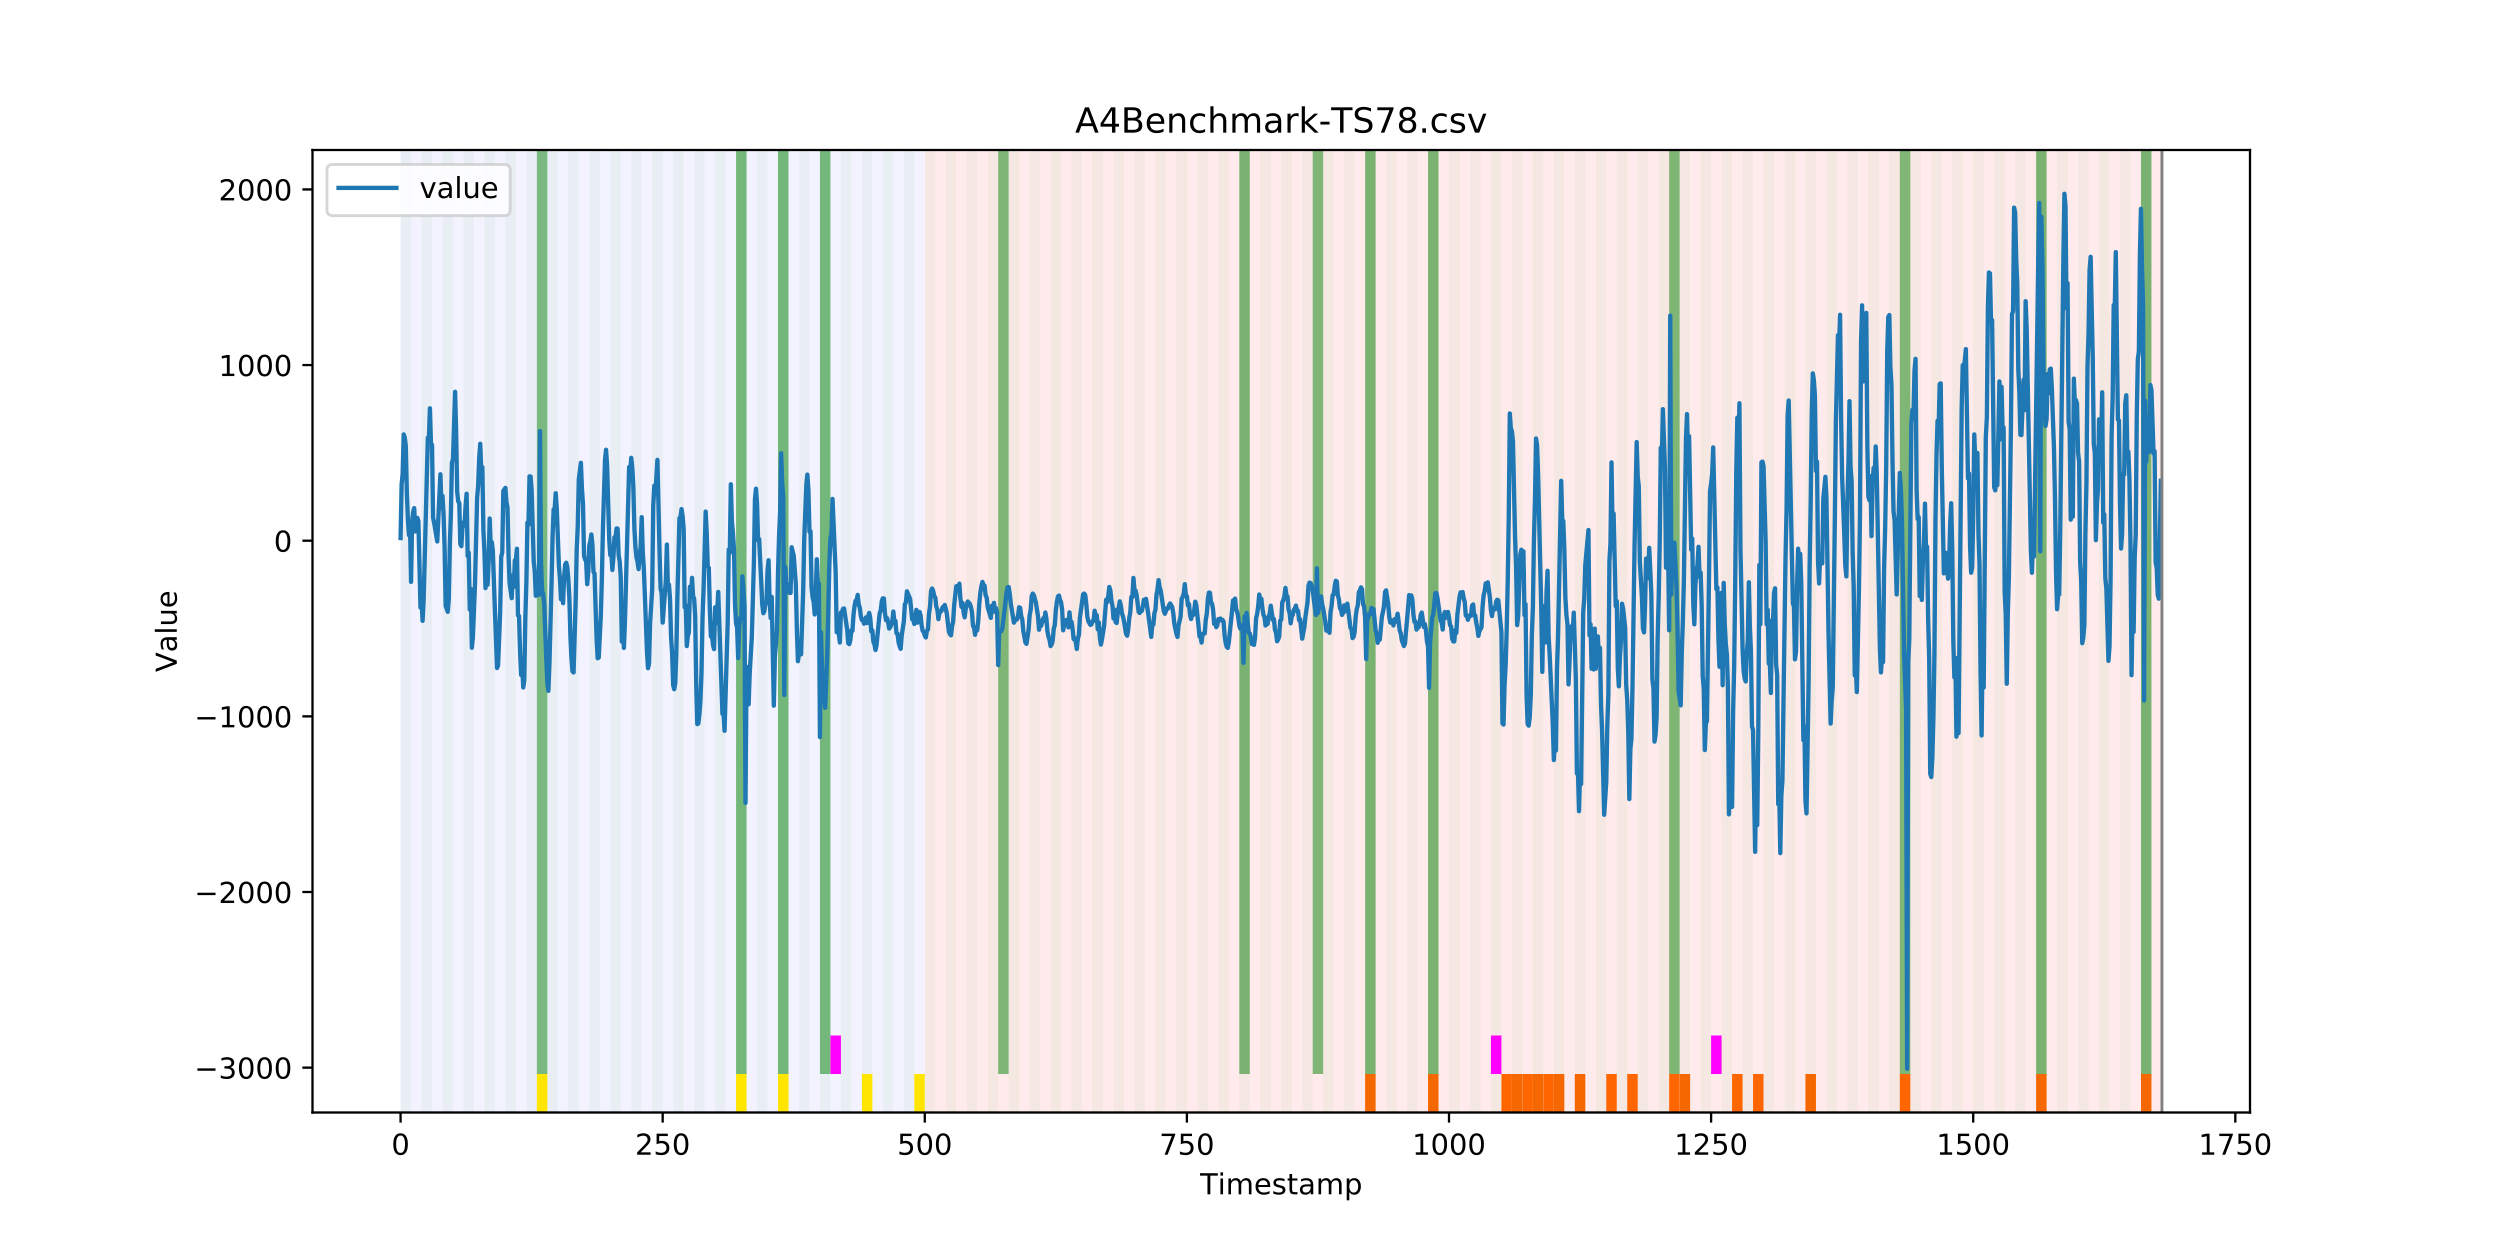 <?xml version="1.0" encoding="utf-8" standalone="no"?>
<!DOCTYPE svg PUBLIC "-//W3C//DTD SVG 1.1//EN"
  "http://www.w3.org/Graphics/SVG/1.1/DTD/svg11.dtd">
<!-- Created with matplotlib (https://matplotlib.org/) -->
<svg height="432pt" version="1.1" viewBox="0 0 864 432" width="864pt" xmlns="http://www.w3.org/2000/svg" xmlns:xlink="http://www.w3.org/1999/xlink">
 <defs>
  <style type="text/css">
*{stroke-linecap:butt;stroke-linejoin:round;}
  </style>
 </defs>
 <g id="figure_1">
  <g id="patch_1">
   <path d="M 0 432 
L 864 432 
L 864 0 
L 0 0 
z
" style="fill:#ffffff;"/>
  </g>
  <g id="axes_1">
   <g id="patch_2">
    <path d="M 108 384.48 
L 777.6 384.48 
L 777.6 51.84 
L 108 51.84 
z
" style="fill:#ffffff;"/>
   </g>
   <g id="patch_3">
    <path clip-path="url(#p97026ac5af)" d="M 138.436 384.48 
L 138.436 51.84 
L 319.605 51.84 
L 319.605 384.48 
z
" style="fill:#0000ff;opacity:0.05;"/>
   </g>
   <g id="patch_4">
    <path clip-path="url(#p97026ac5af)" d="M 319.605 384.48 
L 319.605 51.84 
L 747.164 51.84 
L 747.164 384.48 
z
" style="fill:#ff0000;opacity:0.08;"/>
   </g>
   <g id="patch_5">
    <path clip-path="url(#p97026ac5af)" d="M 138.436 384.48 
L 138.436 51.84 
L 142.06 51.84 
L 142.06 384.48 
z
" style="fill:#008000;opacity:0.04;"/>
   </g>
   <g id="patch_6">
    <path clip-path="url(#p97026ac5af)" d="M 145.683 384.48 
L 145.683 51.84 
L 149.306 51.84 
L 149.306 384.48 
z
" style="fill:#008000;opacity:0.04;"/>
   </g>
   <g id="patch_7">
    <path clip-path="url(#p97026ac5af)" d="M 152.93 384.48 
L 152.93 51.84 
L 156.553 51.84 
L 156.553 384.48 
z
" style="fill:#008000;opacity:0.04;"/>
   </g>
   <g id="patch_8">
    <path clip-path="url(#p97026ac5af)" d="M 160.177 384.48 
L 160.177 51.84 
L 163.8 51.84 
L 163.8 384.48 
z
" style="fill:#008000;opacity:0.04;"/>
   </g>
   <g id="patch_9">
    <path clip-path="url(#p97026ac5af)" d="M 167.423 384.48 
L 167.423 51.84 
L 171.047 51.84 
L 171.047 384.48 
z
" style="fill:#008000;opacity:0.04;"/>
   </g>
   <g id="patch_10">
    <path clip-path="url(#p97026ac5af)" d="M 174.67 384.48 
L 174.67 51.84 
L 178.294 51.84 
L 178.294 384.48 
z
" style="fill:#008000;opacity:0.04;"/>
   </g>
   <g id="patch_11">
    <path clip-path="url(#p97026ac5af)" d="M 181.917 384.48 
L 181.917 51.84 
L 185.54 51.84 
L 185.54 384.48 
z
" style="fill:#008000;opacity:0.04;"/>
   </g>
   <g id="patch_12">
    <path clip-path="url(#p97026ac5af)" d="M 185.54 371.174 
L 185.54 51.84 
L 189.164 51.84 
L 189.164 371.174 
z
" style="fill:#008000;opacity:0.5;"/>
   </g>
   <g id="patch_13">
    <path clip-path="url(#p97026ac5af)" d="M 185.54 384.48 
L 185.54 371.174 
L 189.164 371.174 
L 189.164 384.48 
z
" style="fill:#ffe500;"/>
   </g>
   <g id="patch_14">
    <path clip-path="url(#p97026ac5af)" d="M 189.164 384.48 
L 189.164 51.84 
L 192.787 51.84 
L 192.787 384.48 
z
" style="fill:#008000;opacity:0.04;"/>
   </g>
   <g id="patch_15">
    <path clip-path="url(#p97026ac5af)" d="M 196.41 384.48 
L 196.41 51.84 
L 200.034 51.84 
L 200.034 384.48 
z
" style="fill:#008000;opacity:0.04;"/>
   </g>
   <g id="patch_16">
    <path clip-path="url(#p97026ac5af)" d="M 203.657 384.48 
L 203.657 51.84 
L 207.281 51.84 
L 207.281 384.48 
z
" style="fill:#008000;opacity:0.04;"/>
   </g>
   <g id="patch_17">
    <path clip-path="url(#p97026ac5af)" d="M 210.904 384.48 
L 210.904 51.84 
L 214.527 51.84 
L 214.527 384.48 
z
" style="fill:#008000;opacity:0.04;"/>
   </g>
   <g id="patch_18">
    <path clip-path="url(#p97026ac5af)" d="M 218.151 384.48 
L 218.151 51.84 
L 221.774 51.84 
L 221.774 384.48 
z
" style="fill:#008000;opacity:0.04;"/>
   </g>
   <g id="patch_19">
    <path clip-path="url(#p97026ac5af)" d="M 225.397 384.48 
L 225.397 51.84 
L 229.021 51.84 
L 229.021 384.48 
z
" style="fill:#008000;opacity:0.04;"/>
   </g>
   <g id="patch_20">
    <path clip-path="url(#p97026ac5af)" d="M 232.644 384.48 
L 232.644 51.84 
L 236.268 51.84 
L 236.268 384.48 
z
" style="fill:#008000;opacity:0.04;"/>
   </g>
   <g id="patch_21">
    <path clip-path="url(#p97026ac5af)" d="M 239.891 384.48 
L 239.891 51.84 
L 243.514 51.84 
L 243.514 384.48 
z
" style="fill:#008000;opacity:0.04;"/>
   </g>
   <g id="patch_22">
    <path clip-path="url(#p97026ac5af)" d="M 247.138 384.48 
L 247.138 51.84 
L 250.761 51.84 
L 250.761 384.48 
z
" style="fill:#008000;opacity:0.04;"/>
   </g>
   <g id="patch_23">
    <path clip-path="url(#p97026ac5af)" d="M 254.384 384.48 
L 254.384 51.84 
L 258.008 51.84 
L 258.008 384.48 
z
" style="fill:#008000;opacity:0.04;"/>
   </g>
   <g id="patch_24">
    <path clip-path="url(#p97026ac5af)" d="M 254.384 371.174 
L 254.384 51.84 
L 258.008 51.84 
L 258.008 371.174 
z
" style="fill:#008000;opacity:0.5;"/>
   </g>
   <g id="patch_25">
    <path clip-path="url(#p97026ac5af)" d="M 254.384 384.48 
L 254.384 371.174 
L 258.008 371.174 
L 258.008 384.48 
z
" style="fill:#ffe500;"/>
   </g>
   <g id="patch_26">
    <path clip-path="url(#p97026ac5af)" d="M 261.631 384.48 
L 261.631 51.84 
L 265.255 51.84 
L 265.255 384.48 
z
" style="fill:#008000;opacity:0.04;"/>
   </g>
   <g id="patch_27">
    <path clip-path="url(#p97026ac5af)" d="M 268.878 384.48 
L 268.878 51.84 
L 272.501 51.84 
L 272.501 384.48 
z
" style="fill:#008000;opacity:0.04;"/>
   </g>
   <g id="patch_28">
    <path clip-path="url(#p97026ac5af)" d="M 268.878 371.174 
L 268.878 51.84 
L 272.501 51.84 
L 272.501 371.174 
z
" style="fill:#008000;opacity:0.5;"/>
   </g>
   <g id="patch_29">
    <path clip-path="url(#p97026ac5af)" d="M 268.878 384.48 
L 268.878 371.174 
L 272.501 371.174 
L 272.501 384.48 
z
" style="fill:#ffe500;"/>
   </g>
   <g id="patch_30">
    <path clip-path="url(#p97026ac5af)" d="M 276.125 384.48 
L 276.125 51.84 
L 279.748 51.84 
L 279.748 384.48 
z
" style="fill:#008000;opacity:0.04;"/>
   </g>
   <g id="patch_31">
    <path clip-path="url(#p97026ac5af)" d="M 283.371 384.48 
L 283.371 51.84 
L 286.995 51.84 
L 286.995 384.48 
z
" style="fill:#008000;opacity:0.04;"/>
   </g>
   <g id="patch_32">
    <path clip-path="url(#p97026ac5af)" d="M 283.371 371.174 
L 283.371 51.84 
L 286.995 51.84 
L 286.995 371.174 
z
" style="fill:#008000;opacity:0.5;"/>
   </g>
   <g id="patch_33">
    <path clip-path="url(#p97026ac5af)" d="M 286.995 371.174 
L 286.995 357.869 
L 290.618 357.869 
L 290.618 371.174 
z
" style="fill:#ff00ff;"/>
   </g>
   <g id="patch_34">
    <path clip-path="url(#p97026ac5af)" d="M 290.618 384.48 
L 290.618 51.84 
L 294.242 51.84 
L 294.242 384.48 
z
" style="fill:#008000;opacity:0.04;"/>
   </g>
   <g id="patch_35">
    <path clip-path="url(#p97026ac5af)" d="M 471.787 384.48 
L 471.787 371.174 
L 475.41 371.174 
L 475.41 384.48 
z
" style="fill:#ff6600;"/>
   </g>
   <g id="patch_36">
    <path clip-path="url(#p97026ac5af)" d="M 297.865 384.48 
L 297.865 51.84 
L 301.488 51.84 
L 301.488 384.48 
z
" style="fill:#008000;opacity:0.04;"/>
   </g>
   <g id="patch_37">
    <path clip-path="url(#p97026ac5af)" d="M 297.865 384.48 
L 297.865 371.174 
L 301.488 371.174 
L 301.488 384.48 
z
" style="fill:#ffe500;"/>
   </g>
   <g id="patch_38">
    <path clip-path="url(#p97026ac5af)" d="M 305.112 384.48 
L 305.112 51.84 
L 308.735 51.84 
L 308.735 384.48 
z
" style="fill:#008000;opacity:0.04;"/>
   </g>
   <g id="patch_39">
    <path clip-path="url(#p97026ac5af)" d="M 312.358 384.48 
L 312.358 51.84 
L 315.982 51.84 
L 315.982 384.48 
z
" style="fill:#008000;opacity:0.04;"/>
   </g>
   <g id="patch_40">
    <path clip-path="url(#p97026ac5af)" d="M 493.527 384.48 
L 493.527 371.174 
L 497.151 371.174 
L 497.151 384.48 
z
" style="fill:#ff6600;"/>
   </g>
   <g id="patch_41">
    <path clip-path="url(#p97026ac5af)" d="M 315.982 384.48 
L 315.982 371.174 
L 319.605 371.174 
L 319.605 384.48 
z
" style="fill:#ffe500;"/>
   </g>
   <g id="patch_42">
    <path clip-path="url(#p97026ac5af)" d="M 319.605 384.48 
L 319.605 51.84 
L 323.229 51.84 
L 323.229 384.48 
z
" style="fill:#008000;opacity:0.04;"/>
   </g>
   <g id="patch_43">
    <path clip-path="url(#p97026ac5af)" d="M 326.852 384.48 
L 326.852 51.84 
L 330.475 51.84 
L 330.475 384.48 
z
" style="fill:#008000;opacity:0.04;"/>
   </g>
   <g id="patch_44">
    <path clip-path="url(#p97026ac5af)" d="M 334.099 384.48 
L 334.099 51.84 
L 337.722 51.84 
L 337.722 384.48 
z
" style="fill:#008000;opacity:0.04;"/>
   </g>
   <g id="patch_45">
    <path clip-path="url(#p97026ac5af)" d="M 518.891 384.48 
L 518.891 371.174 
L 522.514 371.174 
L 522.514 384.48 
z
" style="fill:#ff6600;"/>
   </g>
   <g id="patch_46">
    <path clip-path="url(#p97026ac5af)" d="M 341.345 384.48 
L 341.345 51.84 
L 344.969 51.84 
L 344.969 384.48 
z
" style="fill:#008000;opacity:0.04;"/>
   </g>
   <g id="patch_47">
    <path clip-path="url(#p97026ac5af)" d="M 522.514 384.48 
L 522.514 371.174 
L 526.138 371.174 
L 526.138 384.48 
z
" style="fill:#ff6600;"/>
   </g>
   <g id="patch_48">
    <path clip-path="url(#p97026ac5af)" d="M 344.969 371.174 
L 344.969 51.84 
L 348.592 51.84 
L 348.592 371.174 
z
" style="fill:#008000;opacity:0.5;"/>
   </g>
   <g id="patch_49">
    <path clip-path="url(#p97026ac5af)" d="M 526.138 384.48 
L 526.138 371.174 
L 529.761 371.174 
L 529.761 384.48 
z
" style="fill:#ff6600;"/>
   </g>
   <g id="patch_50">
    <path clip-path="url(#p97026ac5af)" d="M 348.592 384.48 
L 348.592 51.84 
L 352.216 51.84 
L 352.216 384.48 
z
" style="fill:#008000;opacity:0.04;"/>
   </g>
   <g id="patch_51">
    <path clip-path="url(#p97026ac5af)" d="M 529.761 384.48 
L 529.761 371.174 
L 533.384 371.174 
L 533.384 384.48 
z
" style="fill:#ff6600;"/>
   </g>
   <g id="patch_52">
    <path clip-path="url(#p97026ac5af)" d="M 533.384 384.48 
L 533.384 371.174 
L 537.008 371.174 
L 537.008 384.48 
z
" style="fill:#ff6600;"/>
   </g>
   <g id="patch_53">
    <path clip-path="url(#p97026ac5af)" d="M 355.839 384.48 
L 355.839 51.84 
L 359.462 51.84 
L 359.462 384.48 
z
" style="fill:#008000;opacity:0.04;"/>
   </g>
   <g id="patch_54">
    <path clip-path="url(#p97026ac5af)" d="M 537.008 384.48 
L 537.008 371.174 
L 540.631 371.174 
L 540.631 384.48 
z
" style="fill:#ff6600;"/>
   </g>
   <g id="patch_55">
    <path clip-path="url(#p97026ac5af)" d="M 363.086 384.48 
L 363.086 51.84 
L 366.709 51.84 
L 366.709 384.48 
z
" style="fill:#008000;opacity:0.04;"/>
   </g>
   <g id="patch_56">
    <path clip-path="url(#p97026ac5af)" d="M 544.255 384.48 
L 544.255 371.174 
L 547.878 371.174 
L 547.878 384.48 
z
" style="fill:#ff6600;"/>
   </g>
   <g id="patch_57">
    <path clip-path="url(#p97026ac5af)" d="M 370.332 384.48 
L 370.332 51.84 
L 373.956 51.84 
L 373.956 384.48 
z
" style="fill:#008000;opacity:0.04;"/>
   </g>
   <g id="patch_58">
    <path clip-path="url(#p97026ac5af)" d="M 555.125 384.48 
L 555.125 371.174 
L 558.748 371.174 
L 558.748 384.48 
z
" style="fill:#ff6600;"/>
   </g>
   <g id="patch_59">
    <path clip-path="url(#p97026ac5af)" d="M 377.579 384.48 
L 377.579 51.84 
L 381.203 51.84 
L 381.203 384.48 
z
" style="fill:#008000;opacity:0.04;"/>
   </g>
   <g id="patch_60">
    <path clip-path="url(#p97026ac5af)" d="M 562.371 384.48 
L 562.371 371.174 
L 565.995 371.174 
L 565.995 384.48 
z
" style="fill:#ff6600;"/>
   </g>
   <g id="patch_61">
    <path clip-path="url(#p97026ac5af)" d="M 384.826 384.48 
L 384.826 51.84 
L 388.449 51.84 
L 388.449 384.48 
z
" style="fill:#008000;opacity:0.04;"/>
   </g>
   <g id="patch_62">
    <path clip-path="url(#p97026ac5af)" d="M 392.073 384.48 
L 392.073 51.84 
L 395.696 51.84 
L 395.696 384.48 
z
" style="fill:#008000;opacity:0.04;"/>
   </g>
   <g id="patch_63">
    <path clip-path="url(#p97026ac5af)" d="M 576.865 384.48 
L 576.865 371.174 
L 580.488 371.174 
L 580.488 384.48 
z
" style="fill:#ff6600;"/>
   </g>
   <g id="patch_64">
    <path clip-path="url(#p97026ac5af)" d="M 399.319 384.48 
L 399.319 51.84 
L 402.943 51.84 
L 402.943 384.48 
z
" style="fill:#008000;opacity:0.04;"/>
   </g>
   <g id="patch_65">
    <path clip-path="url(#p97026ac5af)" d="M 580.488 384.48 
L 580.488 371.174 
L 584.112 371.174 
L 584.112 384.48 
z
" style="fill:#ff6600;"/>
   </g>
   <g id="patch_66">
    <path clip-path="url(#p97026ac5af)" d="M 406.566 384.48 
L 406.566 51.84 
L 410.19 51.84 
L 410.19 384.48 
z
" style="fill:#008000;opacity:0.04;"/>
   </g>
   <g id="patch_67">
    <path clip-path="url(#p97026ac5af)" d="M 413.813 384.48 
L 413.813 51.84 
L 417.436 51.84 
L 417.436 384.48 
z
" style="fill:#008000;opacity:0.04;"/>
   </g>
   <g id="patch_68">
    <path clip-path="url(#p97026ac5af)" d="M 598.605 384.48 
L 598.605 371.174 
L 602.229 371.174 
L 602.229 384.48 
z
" style="fill:#ff6600;"/>
   </g>
   <g id="patch_69">
    <path clip-path="url(#p97026ac5af)" d="M 421.06 384.48 
L 421.06 51.84 
L 424.683 51.84 
L 424.683 384.48 
z
" style="fill:#008000;opacity:0.04;"/>
   </g>
   <g id="patch_70">
    <path clip-path="url(#p97026ac5af)" d="M 605.852 384.48 
L 605.852 371.174 
L 609.475 371.174 
L 609.475 384.48 
z
" style="fill:#ff6600;"/>
   </g>
   <g id="patch_71">
    <path clip-path="url(#p97026ac5af)" d="M 428.306 384.48 
L 428.306 51.84 
L 431.93 51.84 
L 431.93 384.48 
z
" style="fill:#008000;opacity:0.04;"/>
   </g>
   <g id="patch_72">
    <path clip-path="url(#p97026ac5af)" d="M 428.306 371.174 
L 428.306 51.84 
L 431.93 51.84 
L 431.93 371.174 
z
" style="fill:#008000;opacity:0.5;"/>
   </g>
   <g id="patch_73">
    <path clip-path="url(#p97026ac5af)" d="M 435.553 384.48 
L 435.553 51.84 
L 439.177 51.84 
L 439.177 384.48 
z
" style="fill:#008000;opacity:0.04;"/>
   </g>
   <g id="patch_74">
    <path clip-path="url(#p97026ac5af)" d="M 442.8 384.48 
L 442.8 51.84 
L 446.423 51.84 
L 446.423 384.48 
z
" style="fill:#008000;opacity:0.04;"/>
   </g>
   <g id="patch_75">
    <path clip-path="url(#p97026ac5af)" d="M 623.969 384.48 
L 623.969 371.174 
L 627.592 371.174 
L 627.592 384.48 
z
" style="fill:#ff6600;"/>
   </g>
   <g id="patch_76">
    <path clip-path="url(#p97026ac5af)" d="M 450.047 384.48 
L 450.047 51.84 
L 453.67 51.84 
L 453.67 384.48 
z
" style="fill:#008000;opacity:0.04;"/>
   </g>
   <g id="patch_77">
    <path clip-path="url(#p97026ac5af)" d="M 453.67 371.174 
L 453.67 51.84 
L 457.294 51.84 
L 457.294 371.174 
z
" style="fill:#008000;opacity:0.5;"/>
   </g>
   <g id="patch_78">
    <path clip-path="url(#p97026ac5af)" d="M 457.294 384.48 
L 457.294 51.84 
L 460.917 51.84 
L 460.917 384.48 
z
" style="fill:#008000;opacity:0.04;"/>
   </g>
   <g id="patch_79">
    <path clip-path="url(#p97026ac5af)" d="M 464.54 384.48 
L 464.54 51.84 
L 468.164 51.84 
L 468.164 384.48 
z
" style="fill:#008000;opacity:0.04;"/>
   </g>
   <g id="patch_80">
    <path clip-path="url(#p97026ac5af)" d="M 471.787 384.48 
L 471.787 51.84 
L 475.41 51.84 
L 475.41 384.48 
z
" style="fill:#008000;opacity:0.04;"/>
   </g>
   <g id="patch_81">
    <path clip-path="url(#p97026ac5af)" d="M 471.787 371.174 
L 471.787 51.84 
L 475.41 51.84 
L 475.41 371.174 
z
" style="fill:#008000;opacity:0.5;"/>
   </g>
   <g id="patch_82">
    <path clip-path="url(#p97026ac5af)" d="M 656.579 384.48 
L 656.579 371.174 
L 660.203 371.174 
L 660.203 384.48 
z
" style="fill:#ff6600;"/>
   </g>
   <g id="patch_83">
    <path clip-path="url(#p97026ac5af)" d="M 479.034 384.48 
L 479.034 51.84 
L 482.657 51.84 
L 482.657 384.48 
z
" style="fill:#008000;opacity:0.04;"/>
   </g>
   <g id="patch_84">
    <path clip-path="url(#p97026ac5af)" d="M 486.281 384.48 
L 486.281 51.84 
L 489.904 51.84 
L 489.904 384.48 
z
" style="fill:#008000;opacity:0.04;"/>
   </g>
   <g id="patch_85">
    <path clip-path="url(#p97026ac5af)" d="M 493.527 384.48 
L 493.527 51.84 
L 497.151 51.84 
L 497.151 384.48 
z
" style="fill:#008000;opacity:0.04;"/>
   </g>
   <g id="patch_86">
    <path clip-path="url(#p97026ac5af)" d="M 493.527 371.174 
L 493.527 51.84 
L 497.151 51.84 
L 497.151 371.174 
z
" style="fill:#008000;opacity:0.5;"/>
   </g>
   <g id="patch_87">
    <path clip-path="url(#p97026ac5af)" d="M 500.774 384.48 
L 500.774 51.84 
L 504.397 51.84 
L 504.397 384.48 
z
" style="fill:#008000;opacity:0.04;"/>
   </g>
   <g id="patch_88">
    <path clip-path="url(#p97026ac5af)" d="M 508.021 384.48 
L 508.021 51.84 
L 511.644 51.84 
L 511.644 384.48 
z
" style="fill:#008000;opacity:0.04;"/>
   </g>
   <g id="patch_89">
    <path clip-path="url(#p97026ac5af)" d="M 515.268 384.48 
L 515.268 51.84 
L 518.891 51.84 
L 518.891 384.48 
z
" style="fill:#008000;opacity:0.04;"/>
   </g>
   <g id="patch_90">
    <path clip-path="url(#p97026ac5af)" d="M 515.268 371.174 
L 515.268 357.869 
L 518.891 357.869 
L 518.891 371.174 
z
" style="fill:#ff00ff;"/>
   </g>
   <g id="patch_91">
    <path clip-path="url(#p97026ac5af)" d="M 522.514 384.48 
L 522.514 51.84 
L 526.138 51.84 
L 526.138 384.48 
z
" style="fill:#008000;opacity:0.04;"/>
   </g>
   <g id="patch_92">
    <path clip-path="url(#p97026ac5af)" d="M 703.683 384.48 
L 703.683 371.174 
L 707.306 371.174 
L 707.306 384.48 
z
" style="fill:#ff6600;"/>
   </g>
   <g id="patch_93">
    <path clip-path="url(#p97026ac5af)" d="M 529.761 384.48 
L 529.761 51.84 
L 533.384 51.84 
L 533.384 384.48 
z
" style="fill:#008000;opacity:0.04;"/>
   </g>
   <g id="patch_94">
    <path clip-path="url(#p97026ac5af)" d="M 537.008 384.48 
L 537.008 51.84 
L 540.631 51.84 
L 540.631 384.48 
z
" style="fill:#008000;opacity:0.04;"/>
   </g>
   <g id="patch_95">
    <path clip-path="url(#p97026ac5af)" d="M 544.255 384.48 
L 544.255 51.84 
L 547.878 51.84 
L 547.878 384.48 
z
" style="fill:#008000;opacity:0.04;"/>
   </g>
   <g id="patch_96">
    <path clip-path="url(#p97026ac5af)" d="M 551.501 384.48 
L 551.501 51.84 
L 555.125 51.84 
L 555.125 384.48 
z
" style="fill:#008000;opacity:0.04;"/>
   </g>
   <g id="patch_97">
    <path clip-path="url(#p97026ac5af)" d="M 558.748 384.48 
L 558.748 51.84 
L 562.371 51.84 
L 562.371 384.48 
z
" style="fill:#008000;opacity:0.04;"/>
   </g>
   <g id="patch_98">
    <path clip-path="url(#p97026ac5af)" d="M 739.917 384.48 
L 739.917 371.174 
L 743.54 371.174 
L 743.54 384.48 
z
" style="fill:#ff6600;"/>
   </g>
   <g id="patch_99">
    <path clip-path="url(#p97026ac5af)" d="M 565.995 384.48 
L 565.995 51.84 
L 569.618 51.84 
L 569.618 384.48 
z
" style="fill:#008000;opacity:0.04;"/>
   </g>
   <g id="patch_100">
    <path clip-path="url(#p97026ac5af)" d="M 573.242 384.48 
L 573.242 51.84 
L 576.865 51.84 
L 576.865 384.48 
z
" style="fill:#008000;opacity:0.04;"/>
   </g>
   <g id="patch_101">
    <path clip-path="url(#p97026ac5af)" d="M 576.865 371.174 
L 576.865 51.84 
L 580.488 51.84 
L 580.488 371.174 
z
" style="fill:#008000;opacity:0.5;"/>
   </g>
   <g id="patch_102">
    <path clip-path="url(#p97026ac5af)" d="M 580.488 384.48 
L 580.488 51.84 
L 584.112 51.84 
L 584.112 384.48 
z
" style="fill:#008000;opacity:0.04;"/>
   </g>
   <g id="patch_103">
    <path clip-path="url(#p97026ac5af)" d="M 587.735 384.48 
L 587.735 51.84 
L 591.358 51.84 
L 591.358 384.48 
z
" style="fill:#008000;opacity:0.04;"/>
   </g>
   <g id="patch_104">
    <path clip-path="url(#p97026ac5af)" d="M 591.358 371.174 
L 591.358 357.869 
L 594.982 357.869 
L 594.982 371.174 
z
" style="fill:#ff00ff;"/>
   </g>
   <g id="patch_105">
    <path clip-path="url(#p97026ac5af)" d="M 594.982 384.48 
L 594.982 51.84 
L 598.605 51.84 
L 598.605 384.48 
z
" style="fill:#008000;opacity:0.04;"/>
   </g>
   <g id="patch_106">
    <path clip-path="url(#p97026ac5af)" d="M 602.229 384.48 
L 602.229 51.84 
L 605.852 51.84 
L 605.852 384.48 
z
" style="fill:#008000;opacity:0.04;"/>
   </g>
   <g id="patch_107">
    <path clip-path="url(#p97026ac5af)" d="M 609.475 384.48 
L 609.475 51.84 
L 613.099 51.84 
L 613.099 384.48 
z
" style="fill:#008000;opacity:0.04;"/>
   </g>
   <g id="patch_108">
    <path clip-path="url(#p97026ac5af)" d="M 616.722 384.48 
L 616.722 51.84 
L 620.345 51.84 
L 620.345 384.48 
z
" style="fill:#008000;opacity:0.04;"/>
   </g>
   <g id="patch_109">
    <path clip-path="url(#p97026ac5af)" d="M 623.969 384.48 
L 623.969 51.84 
L 627.592 51.84 
L 627.592 384.48 
z
" style="fill:#008000;opacity:0.04;"/>
   </g>
   <g id="patch_110">
    <path clip-path="url(#p97026ac5af)" d="M 631.216 384.48 
L 631.216 51.84 
L 634.839 51.84 
L 634.839 384.48 
z
" style="fill:#008000;opacity:0.04;"/>
   </g>
   <g id="patch_111">
    <path clip-path="url(#p97026ac5af)" d="M 638.462 384.48 
L 638.462 51.84 
L 642.086 51.84 
L 642.086 384.48 
z
" style="fill:#008000;opacity:0.04;"/>
   </g>
   <g id="patch_112">
    <path clip-path="url(#p97026ac5af)" d="M 645.709 384.48 
L 645.709 51.84 
L 649.332 51.84 
L 649.332 384.48 
z
" style="fill:#008000;opacity:0.04;"/>
   </g>
   <g id="patch_113">
    <path clip-path="url(#p97026ac5af)" d="M 652.956 384.48 
L 652.956 51.84 
L 656.579 51.84 
L 656.579 384.48 
z
" style="fill:#008000;opacity:0.04;"/>
   </g>
   <g id="patch_114">
    <path clip-path="url(#p97026ac5af)" d="M 656.579 371.174 
L 656.579 51.84 
L 660.203 51.84 
L 660.203 371.174 
z
" style="fill:#008000;opacity:0.5;"/>
   </g>
   <g id="patch_115">
    <path clip-path="url(#p97026ac5af)" d="M 660.203 384.48 
L 660.203 51.84 
L 663.826 51.84 
L 663.826 384.48 
z
" style="fill:#008000;opacity:0.04;"/>
   </g>
   <g id="patch_116">
    <path clip-path="url(#p97026ac5af)" d="M 667.449 384.48 
L 667.449 51.84 
L 671.073 51.84 
L 671.073 384.48 
z
" style="fill:#008000;opacity:0.04;"/>
   </g>
   <g id="patch_117">
    <path clip-path="url(#p97026ac5af)" d="M 674.696 384.48 
L 674.696 51.84 
L 678.319 51.84 
L 678.319 384.48 
z
" style="fill:#008000;opacity:0.04;"/>
   </g>
   <g id="patch_118">
    <path clip-path="url(#p97026ac5af)" d="M 681.943 384.48 
L 681.943 51.84 
L 685.566 51.84 
L 685.566 384.48 
z
" style="fill:#008000;opacity:0.04;"/>
   </g>
   <g id="patch_119">
    <path clip-path="url(#p97026ac5af)" d="M 689.19 384.48 
L 689.19 51.84 
L 692.813 51.84 
L 692.813 384.48 
z
" style="fill:#008000;opacity:0.04;"/>
   </g>
   <g id="patch_120">
    <path clip-path="url(#p97026ac5af)" d="M 696.436 384.48 
L 696.436 51.84 
L 700.06 51.84 
L 700.06 384.48 
z
" style="fill:#008000;opacity:0.04;"/>
   </g>
   <g id="patch_121">
    <path clip-path="url(#p97026ac5af)" d="M 703.683 384.48 
L 703.683 51.84 
L 707.306 51.84 
L 707.306 384.48 
z
" style="fill:#008000;opacity:0.04;"/>
   </g>
   <g id="patch_122">
    <path clip-path="url(#p97026ac5af)" d="M 703.683 371.174 
L 703.683 51.84 
L 707.306 51.84 
L 707.306 371.174 
z
" style="fill:#008000;opacity:0.5;"/>
   </g>
   <g id="patch_123">
    <path clip-path="url(#p97026ac5af)" d="M 710.93 384.48 
L 710.93 51.84 
L 714.553 51.84 
L 714.553 384.48 
z
" style="fill:#008000;opacity:0.04;"/>
   </g>
   <g id="patch_124">
    <path clip-path="url(#p97026ac5af)" d="M 718.177 384.48 
L 718.177 51.84 
L 721.8 51.84 
L 721.8 384.48 
z
" style="fill:#008000;opacity:0.04;"/>
   </g>
   <g id="patch_125">
    <path clip-path="url(#p97026ac5af)" d="M 725.423 384.48 
L 725.423 51.84 
L 729.047 51.84 
L 729.047 384.48 
z
" style="fill:#008000;opacity:0.04;"/>
   </g>
   <g id="patch_126">
    <path clip-path="url(#p97026ac5af)" d="M 732.67 384.48 
L 732.67 51.84 
L 736.294 51.84 
L 736.294 384.48 
z
" style="fill:#008000;opacity:0.04;"/>
   </g>
   <g id="patch_127">
    <path clip-path="url(#p97026ac5af)" d="M 739.917 384.48 
L 739.917 51.84 
L 743.54 51.84 
L 743.54 384.48 
z
" style="fill:#008000;opacity:0.04;"/>
   </g>
   <g id="patch_128">
    <path clip-path="url(#p97026ac5af)" d="M 739.917 371.174 
L 739.917 51.84 
L 743.54 51.84 
L 743.54 371.174 
z
" style="fill:#008000;opacity:0.5;"/>
   </g>
   <g id="matplotlib.axis_1">
    <g id="xtick_1">
     <g id="line2d_1">
      <defs>
       <path d="M 0 0 
L 0 3.5 
" id="mb3cf3f1c36" style="stroke:#000000;stroke-width:0.8;"/>
      </defs>
      <g>
       <use style="stroke:#000000;stroke-width:0.8;" x="138.436" xlink:href="#mb3cf3f1c36" y="384.48"/>
      </g>
     </g>
     <g id="text_1">
      <!-- 0 -->
      <defs>
       <path d="M 31.781 66.406 
Q 24.172 66.406 20.328 58.906 
Q 16.5 51.422 16.5 36.375 
Q 16.5 21.391 20.328 13.891 
Q 24.172 6.391 31.781 6.391 
Q 39.453 6.391 43.281 13.891 
Q 47.125 21.391 47.125 36.375 
Q 47.125 51.422 43.281 58.906 
Q 39.453 66.406 31.781 66.406 
z
M 31.781 74.219 
Q 44.047 74.219 50.516 64.516 
Q 56.984 54.828 56.984 36.375 
Q 56.984 17.969 50.516 8.266 
Q 44.047 -1.422 31.781 -1.422 
Q 19.531 -1.422 13.062 8.266 
Q 6.594 17.969 6.594 36.375 
Q 6.594 54.828 13.062 64.516 
Q 19.531 74.219 31.781 74.219 
z
" id="DejaVuSans-48"/>
      </defs>
      <g transform="translate(135.255 399.078)scale(0.1 -0.1)">
       <use xlink:href="#DejaVuSans-48"/>
      </g>
     </g>
    </g>
    <g id="xtick_2">
     <g id="line2d_2">
      <g>
       <use style="stroke:#000000;stroke-width:0.8;" x="229.021" xlink:href="#mb3cf3f1c36" y="384.48"/>
      </g>
     </g>
     <g id="text_2">
      <!-- 250 -->
      <defs>
       <path d="M 19.188 8.297 
L 53.609 8.297 
L 53.609 0 
L 7.328 0 
L 7.328 8.297 
Q 12.938 14.109 22.625 23.891 
Q 32.328 33.688 34.812 36.531 
Q 39.547 41.844 41.422 45.531 
Q 43.312 49.219 43.312 52.781 
Q 43.312 58.594 39.234 62.25 
Q 35.156 65.922 28.609 65.922 
Q 23.969 65.922 18.812 64.312 
Q 13.672 62.703 7.812 59.422 
L 7.812 69.391 
Q 13.766 71.781 18.938 73 
Q 24.125 74.219 28.422 74.219 
Q 39.75 74.219 46.484 68.547 
Q 53.219 62.891 53.219 53.422 
Q 53.219 48.922 51.531 44.891 
Q 49.859 40.875 45.406 35.406 
Q 44.188 33.984 37.641 27.219 
Q 31.109 20.453 19.188 8.297 
z
" id="DejaVuSans-50"/>
       <path d="M 10.797 72.906 
L 49.516 72.906 
L 49.516 64.594 
L 19.828 64.594 
L 19.828 46.734 
Q 21.969 47.469 24.109 47.828 
Q 26.266 48.188 28.422 48.188 
Q 40.625 48.188 47.75 41.5 
Q 54.891 34.812 54.891 23.391 
Q 54.891 11.625 47.562 5.094 
Q 40.234 -1.422 26.906 -1.422 
Q 22.312 -1.422 17.547 -0.641 
Q 12.797 0.141 7.719 1.703 
L 7.719 11.625 
Q 12.109 9.234 16.797 8.062 
Q 21.484 6.891 26.703 6.891 
Q 35.156 6.891 40.078 11.328 
Q 45.016 15.766 45.016 23.391 
Q 45.016 31 40.078 35.438 
Q 35.156 39.891 26.703 39.891 
Q 22.75 39.891 18.812 39.016 
Q 14.891 38.141 10.797 36.281 
z
" id="DejaVuSans-53"/>
      </defs>
      <g transform="translate(219.477 399.078)scale(0.1 -0.1)">
       <use xlink:href="#DejaVuSans-50"/>
       <use x="63.623" xlink:href="#DejaVuSans-53"/>
       <use x="127.246" xlink:href="#DejaVuSans-48"/>
      </g>
     </g>
    </g>
    <g id="xtick_3">
     <g id="line2d_3">
      <g>
       <use style="stroke:#000000;stroke-width:0.8;" x="319.605" xlink:href="#mb3cf3f1c36" y="384.48"/>
      </g>
     </g>
     <g id="text_3">
      <!-- 500 -->
      <g transform="translate(310.061 399.078)scale(0.1 -0.1)">
       <use xlink:href="#DejaVuSans-53"/>
       <use x="63.623" xlink:href="#DejaVuSans-48"/>
       <use x="127.246" xlink:href="#DejaVuSans-48"/>
      </g>
     </g>
    </g>
    <g id="xtick_4">
     <g id="line2d_4">
      <g>
       <use style="stroke:#000000;stroke-width:0.8;" x="410.19" xlink:href="#mb3cf3f1c36" y="384.48"/>
      </g>
     </g>
     <g id="text_4">
      <!-- 750 -->
      <defs>
       <path d="M 8.203 72.906 
L 55.078 72.906 
L 55.078 68.703 
L 28.609 0 
L 18.312 0 
L 43.219 64.594 
L 8.203 64.594 
z
" id="DejaVuSans-55"/>
      </defs>
      <g transform="translate(400.646 399.078)scale(0.1 -0.1)">
       <use xlink:href="#DejaVuSans-55"/>
       <use x="63.623" xlink:href="#DejaVuSans-53"/>
       <use x="127.246" xlink:href="#DejaVuSans-48"/>
      </g>
     </g>
    </g>
    <g id="xtick_5">
     <g id="line2d_5">
      <g>
       <use style="stroke:#000000;stroke-width:0.8;" x="500.774" xlink:href="#mb3cf3f1c36" y="384.48"/>
      </g>
     </g>
     <g id="text_5">
      <!-- 1000 -->
      <defs>
       <path d="M 12.406 8.297 
L 28.516 8.297 
L 28.516 63.922 
L 10.984 60.406 
L 10.984 69.391 
L 28.422 72.906 
L 38.281 72.906 
L 38.281 8.297 
L 54.391 8.297 
L 54.391 0 
L 12.406 0 
z
" id="DejaVuSans-49"/>
      </defs>
      <g transform="translate(488.049 399.078)scale(0.1 -0.1)">
       <use xlink:href="#DejaVuSans-49"/>
       <use x="63.623" xlink:href="#DejaVuSans-48"/>
       <use x="127.246" xlink:href="#DejaVuSans-48"/>
       <use x="190.869" xlink:href="#DejaVuSans-48"/>
      </g>
     </g>
    </g>
    <g id="xtick_6">
     <g id="line2d_6">
      <g>
       <use style="stroke:#000000;stroke-width:0.8;" x="591.358" xlink:href="#mb3cf3f1c36" y="384.48"/>
      </g>
     </g>
     <g id="text_6">
      <!-- 1250 -->
      <g transform="translate(578.633 399.078)scale(0.1 -0.1)">
       <use xlink:href="#DejaVuSans-49"/>
       <use x="63.623" xlink:href="#DejaVuSans-50"/>
       <use x="127.246" xlink:href="#DejaVuSans-53"/>
       <use x="190.869" xlink:href="#DejaVuSans-48"/>
      </g>
     </g>
    </g>
    <g id="xtick_7">
     <g id="line2d_7">
      <g>
       <use style="stroke:#000000;stroke-width:0.8;" x="681.943" xlink:href="#mb3cf3f1c36" y="384.48"/>
      </g>
     </g>
     <g id="text_7">
      <!-- 1500 -->
      <g transform="translate(669.218 399.078)scale(0.1 -0.1)">
       <use xlink:href="#DejaVuSans-49"/>
       <use x="63.623" xlink:href="#DejaVuSans-53"/>
       <use x="127.246" xlink:href="#DejaVuSans-48"/>
       <use x="190.869" xlink:href="#DejaVuSans-48"/>
      </g>
     </g>
    </g>
    <g id="xtick_8">
     <g id="line2d_8">
      <g>
       <use style="stroke:#000000;stroke-width:0.8;" x="772.527" xlink:href="#mb3cf3f1c36" y="384.48"/>
      </g>
     </g>
     <g id="text_8">
      <!-- 1750 -->
      <g transform="translate(759.802 399.078)scale(0.1 -0.1)">
       <use xlink:href="#DejaVuSans-49"/>
       <use x="63.623" xlink:href="#DejaVuSans-55"/>
       <use x="127.246" xlink:href="#DejaVuSans-53"/>
       <use x="190.869" xlink:href="#DejaVuSans-48"/>
      </g>
     </g>
    </g>
    <g id="text_9">
     <!-- Timestamp -->
     <defs>
      <path d="M -0.297 72.906 
L 61.375 72.906 
L 61.375 64.594 
L 35.5 64.594 
L 35.5 0 
L 25.594 0 
L 25.594 64.594 
L -0.297 64.594 
z
" id="DejaVuSans-84"/>
      <path d="M 9.422 54.688 
L 18.406 54.688 
L 18.406 0 
L 9.422 0 
z
M 9.422 75.984 
L 18.406 75.984 
L 18.406 64.594 
L 9.422 64.594 
z
" id="DejaVuSans-105"/>
      <path d="M 52 44.188 
Q 55.375 50.25 60.062 53.125 
Q 64.75 56 71.094 56 
Q 79.641 56 84.281 50.016 
Q 88.922 44.047 88.922 33.016 
L 88.922 0 
L 79.891 0 
L 79.891 32.719 
Q 79.891 40.578 77.094 44.375 
Q 74.312 48.188 68.609 48.188 
Q 61.625 48.188 57.562 43.547 
Q 53.516 38.922 53.516 30.906 
L 53.516 0 
L 44.484 0 
L 44.484 32.719 
Q 44.484 40.625 41.703 44.406 
Q 38.922 48.188 33.109 48.188 
Q 26.219 48.188 22.156 43.531 
Q 18.109 38.875 18.109 30.906 
L 18.109 0 
L 9.078 0 
L 9.078 54.688 
L 18.109 54.688 
L 18.109 46.188 
Q 21.188 51.219 25.484 53.609 
Q 29.781 56 35.688 56 
Q 41.656 56 45.828 52.969 
Q 50 49.953 52 44.188 
z
" id="DejaVuSans-109"/>
      <path d="M 56.203 29.594 
L 56.203 25.203 
L 14.891 25.203 
Q 15.484 15.922 20.484 11.062 
Q 25.484 6.203 34.422 6.203 
Q 39.594 6.203 44.453 7.469 
Q 49.312 8.734 54.109 11.281 
L 54.109 2.781 
Q 49.266 0.734 44.188 -0.344 
Q 39.109 -1.422 33.891 -1.422 
Q 20.797 -1.422 13.156 6.188 
Q 5.516 13.812 5.516 26.812 
Q 5.516 40.234 12.766 48.109 
Q 20.016 56 32.328 56 
Q 43.359 56 49.781 48.891 
Q 56.203 41.797 56.203 29.594 
z
M 47.219 32.234 
Q 47.125 39.594 43.094 43.984 
Q 39.062 48.391 32.422 48.391 
Q 24.906 48.391 20.391 44.141 
Q 15.875 39.891 15.188 32.172 
z
" id="DejaVuSans-101"/>
      <path d="M 44.281 53.078 
L 44.281 44.578 
Q 40.484 46.531 36.375 47.5 
Q 32.281 48.484 27.875 48.484 
Q 21.188 48.484 17.844 46.438 
Q 14.5 44.391 14.5 40.281 
Q 14.5 37.156 16.891 35.375 
Q 19.281 33.594 26.516 31.984 
L 29.594 31.297 
Q 39.156 29.25 43.188 25.516 
Q 47.219 21.781 47.219 15.094 
Q 47.219 7.469 41.188 3.016 
Q 35.156 -1.422 24.609 -1.422 
Q 20.219 -1.422 15.453 -0.562 
Q 10.688 0.297 5.422 2 
L 5.422 11.281 
Q 10.406 8.688 15.234 7.391 
Q 20.062 6.109 24.812 6.109 
Q 31.156 6.109 34.562 8.281 
Q 37.984 10.453 37.984 14.406 
Q 37.984 18.062 35.516 20.016 
Q 33.062 21.969 24.703 23.781 
L 21.578 24.516 
Q 13.234 26.266 9.516 29.906 
Q 5.812 33.547 5.812 39.891 
Q 5.812 47.609 11.281 51.797 
Q 16.75 56 26.812 56 
Q 31.781 56 36.172 55.266 
Q 40.578 54.547 44.281 53.078 
z
" id="DejaVuSans-115"/>
      <path d="M 18.312 70.219 
L 18.312 54.688 
L 36.812 54.688 
L 36.812 47.703 
L 18.312 47.703 
L 18.312 18.016 
Q 18.312 11.328 20.141 9.422 
Q 21.969 7.516 27.594 7.516 
L 36.812 7.516 
L 36.812 0 
L 27.594 0 
Q 17.188 0 13.234 3.875 
Q 9.281 7.766 9.281 18.016 
L 9.281 47.703 
L 2.688 47.703 
L 2.688 54.688 
L 9.281 54.688 
L 9.281 70.219 
z
" id="DejaVuSans-116"/>
      <path d="M 34.281 27.484 
Q 23.391 27.484 19.188 25 
Q 14.984 22.516 14.984 16.5 
Q 14.984 11.719 18.141 8.906 
Q 21.297 6.109 26.703 6.109 
Q 34.188 6.109 38.703 11.406 
Q 43.219 16.703 43.219 25.484 
L 43.219 27.484 
z
M 52.203 31.203 
L 52.203 0 
L 43.219 0 
L 43.219 8.297 
Q 40.141 3.328 35.547 0.953 
Q 30.953 -1.422 24.312 -1.422 
Q 15.922 -1.422 10.953 3.297 
Q 6 8.016 6 15.922 
Q 6 25.141 12.172 29.828 
Q 18.359 34.516 30.609 34.516 
L 43.219 34.516 
L 43.219 35.406 
Q 43.219 41.609 39.141 45 
Q 35.062 48.391 27.688 48.391 
Q 23 48.391 18.547 47.266 
Q 14.109 46.141 10.016 43.891 
L 10.016 52.203 
Q 14.938 54.109 19.578 55.047 
Q 24.219 56 28.609 56 
Q 40.484 56 46.344 49.844 
Q 52.203 43.703 52.203 31.203 
z
" id="DejaVuSans-97"/>
      <path d="M 18.109 8.203 
L 18.109 -20.797 
L 9.078 -20.797 
L 9.078 54.688 
L 18.109 54.688 
L 18.109 46.391 
Q 20.953 51.266 25.266 53.625 
Q 29.594 56 35.594 56 
Q 45.562 56 51.781 48.094 
Q 58.016 40.188 58.016 27.297 
Q 58.016 14.406 51.781 6.484 
Q 45.562 -1.422 35.594 -1.422 
Q 29.594 -1.422 25.266 0.953 
Q 20.953 3.328 18.109 8.203 
z
M 48.688 27.297 
Q 48.688 37.203 44.609 42.844 
Q 40.531 48.484 33.406 48.484 
Q 26.266 48.484 22.188 42.844 
Q 18.109 37.203 18.109 27.297 
Q 18.109 17.391 22.188 11.75 
Q 26.266 6.109 33.406 6.109 
Q 40.531 6.109 44.609 11.75 
Q 48.688 17.391 48.688 27.297 
z
" id="DejaVuSans-112"/>
     </defs>
     <g transform="translate(414.739 412.757)scale(0.1 -0.1)">
      <use xlink:href="#DejaVuSans-84"/>
      <use x="61.037" xlink:href="#DejaVuSans-105"/>
      <use x="88.82" xlink:href="#DejaVuSans-109"/>
      <use x="186.232" xlink:href="#DejaVuSans-101"/>
      <use x="247.756" xlink:href="#DejaVuSans-115"/>
      <use x="299.855" xlink:href="#DejaVuSans-116"/>
      <use x="339.064" xlink:href="#DejaVuSans-97"/>
      <use x="400.344" xlink:href="#DejaVuSans-109"/>
      <use x="497.756" xlink:href="#DejaVuSans-112"/>
     </g>
    </g>
   </g>
   <g id="matplotlib.axis_2">
    <g id="ytick_1">
     <g id="line2d_9">
      <defs>
       <path d="M 0 0 
L -3.5 0 
" id="mdd74310aee" style="stroke:#000000;stroke-width:0.8;"/>
      </defs>
      <g>
       <use style="stroke:#000000;stroke-width:0.8;" x="108" xlink:href="#mdd74310aee" y="368.977"/>
      </g>
     </g>
     <g id="text_10">
      <!-- −3000 -->
      <defs>
       <path d="M 10.594 35.5 
L 73.188 35.5 
L 73.188 27.203 
L 10.594 27.203 
z
" id="DejaVuSans-8722"/>
       <path d="M 40.578 39.312 
Q 47.656 37.797 51.625 33 
Q 55.609 28.219 55.609 21.188 
Q 55.609 10.406 48.188 4.484 
Q 40.766 -1.422 27.094 -1.422 
Q 22.516 -1.422 17.656 -0.516 
Q 12.797 0.391 7.625 2.203 
L 7.625 11.719 
Q 11.719 9.328 16.594 8.109 
Q 21.484 6.891 26.812 6.891 
Q 36.078 6.891 40.938 10.547 
Q 45.797 14.203 45.797 21.188 
Q 45.797 27.641 41.281 31.266 
Q 36.766 34.906 28.719 34.906 
L 20.219 34.906 
L 20.219 43.016 
L 29.109 43.016 
Q 36.375 43.016 40.234 45.922 
Q 44.094 48.828 44.094 54.297 
Q 44.094 59.906 40.109 62.906 
Q 36.141 65.922 28.719 65.922 
Q 24.656 65.922 20.016 65.031 
Q 15.375 64.156 9.812 62.312 
L 9.812 71.094 
Q 15.438 72.656 20.344 73.438 
Q 25.25 74.219 29.594 74.219 
Q 40.828 74.219 47.359 69.109 
Q 53.906 64.016 53.906 55.328 
Q 53.906 49.266 50.438 45.094 
Q 46.969 40.922 40.578 39.312 
z
" id="DejaVuSans-51"/>
      </defs>
      <g transform="translate(67.17 372.776)scale(0.1 -0.1)">
       <use xlink:href="#DejaVuSans-8722"/>
       <use x="83.789" xlink:href="#DejaVuSans-51"/>
       <use x="147.412" xlink:href="#DejaVuSans-48"/>
       <use x="211.035" xlink:href="#DejaVuSans-48"/>
       <use x="274.658" xlink:href="#DejaVuSans-48"/>
      </g>
     </g>
    </g>
    <g id="ytick_2">
     <g id="line2d_10">
      <g>
       <use style="stroke:#000000;stroke-width:0.8;" x="108" xlink:href="#mdd74310aee" y="308.275"/>
      </g>
     </g>
     <g id="text_11">
      <!-- −2000 -->
      <g transform="translate(67.17 312.074)scale(0.1 -0.1)">
       <use xlink:href="#DejaVuSans-8722"/>
       <use x="83.789" xlink:href="#DejaVuSans-50"/>
       <use x="147.412" xlink:href="#DejaVuSans-48"/>
       <use x="211.035" xlink:href="#DejaVuSans-48"/>
       <use x="274.658" xlink:href="#DejaVuSans-48"/>
      </g>
     </g>
    </g>
    <g id="ytick_3">
     <g id="line2d_11">
      <g>
       <use style="stroke:#000000;stroke-width:0.8;" x="108" xlink:href="#mdd74310aee" y="247.573"/>
      </g>
     </g>
     <g id="text_12">
      <!-- −1000 -->
      <g transform="translate(67.17 251.373)scale(0.1 -0.1)">
       <use xlink:href="#DejaVuSans-8722"/>
       <use x="83.789" xlink:href="#DejaVuSans-49"/>
       <use x="147.412" xlink:href="#DejaVuSans-48"/>
       <use x="211.035" xlink:href="#DejaVuSans-48"/>
       <use x="274.658" xlink:href="#DejaVuSans-48"/>
      </g>
     </g>
    </g>
    <g id="ytick_4">
     <g id="line2d_12">
      <g>
       <use style="stroke:#000000;stroke-width:0.8;" x="108" xlink:href="#mdd74310aee" y="186.872"/>
      </g>
     </g>
     <g id="text_13">
      <!-- 0 -->
      <g transform="translate(94.638 190.671)scale(0.1 -0.1)">
       <use xlink:href="#DejaVuSans-48"/>
      </g>
     </g>
    </g>
    <g id="ytick_5">
     <g id="line2d_13">
      <g>
       <use style="stroke:#000000;stroke-width:0.8;" x="108" xlink:href="#mdd74310aee" y="126.17"/>
      </g>
     </g>
     <g id="text_14">
      <!-- 1000 -->
      <g transform="translate(75.55 129.969)scale(0.1 -0.1)">
       <use xlink:href="#DejaVuSans-49"/>
       <use x="63.623" xlink:href="#DejaVuSans-48"/>
       <use x="127.246" xlink:href="#DejaVuSans-48"/>
       <use x="190.869" xlink:href="#DejaVuSans-48"/>
      </g>
     </g>
    </g>
    <g id="ytick_6">
     <g id="line2d_14">
      <g>
       <use style="stroke:#000000;stroke-width:0.8;" x="108" xlink:href="#mdd74310aee" y="65.469"/>
      </g>
     </g>
     <g id="text_15">
      <!-- 2000 -->
      <g transform="translate(75.55 69.268)scale(0.1 -0.1)">
       <use xlink:href="#DejaVuSans-50"/>
       <use x="63.623" xlink:href="#DejaVuSans-48"/>
       <use x="127.246" xlink:href="#DejaVuSans-48"/>
       <use x="190.869" xlink:href="#DejaVuSans-48"/>
      </g>
     </g>
    </g>
    <g id="text_16">
     <!-- Value -->
     <defs>
      <path d="M 28.609 0 
L 0.781 72.906 
L 11.078 72.906 
L 34.188 11.531 
L 57.328 72.906 
L 67.578 72.906 
L 39.797 0 
z
" id="DejaVuSans-86"/>
      <path d="M 9.422 75.984 
L 18.406 75.984 
L 18.406 0 
L 9.422 0 
z
" id="DejaVuSans-108"/>
      <path d="M 8.5 21.578 
L 8.5 54.688 
L 17.484 54.688 
L 17.484 21.922 
Q 17.484 14.156 20.5 10.266 
Q 23.531 6.391 29.594 6.391 
Q 36.859 6.391 41.078 11.031 
Q 45.312 15.672 45.312 23.688 
L 45.312 54.688 
L 54.297 54.688 
L 54.297 0 
L 45.312 0 
L 45.312 8.406 
Q 42.047 3.422 37.719 1 
Q 33.406 -1.422 27.688 -1.422 
Q 18.266 -1.422 13.375 4.438 
Q 8.5 10.297 8.5 21.578 
z
M 31.109 56 
z
" id="DejaVuSans-117"/>
     </defs>
     <g transform="translate(61.091 232.273)rotate(-90)scale(0.1 -0.1)">
      <use xlink:href="#DejaVuSans-86"/>
      <use x="68.299" xlink:href="#DejaVuSans-97"/>
      <use x="129.578" xlink:href="#DejaVuSans-108"/>
      <use x="157.361" xlink:href="#DejaVuSans-117"/>
      <use x="220.74" xlink:href="#DejaVuSans-101"/>
     </g>
    </g>
   </g>
   <g id="line2d_15">
    <path clip-path="url(#p97026ac5af)" d="M 138.436 185.933 
L 138.799 167.414 
L 139.161 163.853 
L 139.523 150.13 
L 139.886 151.19 
L 140.248 154.148 
L 140.61 170.746 
L 140.973 179.484 
L 141.335 184.934 
L 141.697 181.495 
L 142.06 201.102 
L 142.422 180.364 
L 142.784 176.926 
L 143.147 175.605 
L 143.509 183.675 
L 143.871 182.534 
L 144.234 178.987 
L 144.596 180.125 
L 145.321 209.991 
L 145.683 206.767 
L 146.045 214.577 
L 146.408 207.412 
L 147.857 151.24 
L 148.219 151.712 
L 148.582 141.091 
L 148.944 153.411 
L 149.306 153.733 
L 149.669 178.915 
L 150.031 180.644 
L 150.756 185.033 
L 151.118 187.132 
L 152.205 163.906 
L 152.568 175.428 
L 152.93 171.36 
L 153.292 177.696 
L 153.655 189.251 
L 154.017 209.375 
L 154.742 211.437 
L 155.104 207.045 
L 155.466 187.979 
L 155.829 177.635 
L 156.191 159.888 
L 156.553 158.669 
L 157.278 135.404 
L 157.64 149.076 
L 158.003 170.01 
L 158.365 173.323 
L 158.727 173.841 
L 159.09 188.008 
L 159.452 188.75 
L 159.814 182.176 
L 160.177 180.504 
L 160.539 181.632 
L 160.901 174.943 
L 161.264 170.63 
L 161.626 192.165 
L 161.988 191.001 
L 162.351 210.652 
L 162.713 203.499 
L 163.075 223.862 
L 163.438 219.992 
L 164.162 201.866 
L 164.887 172.08 
L 165.249 167.826 
L 165.612 158.228 
L 165.974 153.355 
L 166.336 162.926 
L 166.699 161.448 
L 167.061 183.362 
L 167.423 190.604 
L 167.786 203.247 
L 168.148 192.686 
L 168.51 202.063 
L 168.873 194.13 
L 169.235 179.208 
L 169.597 189.241 
L 169.96 187.383 
L 170.322 190.367 
L 171.047 211.057 
L 171.771 230.87 
L 172.134 229.936 
L 172.858 211.492 
L 173.221 192.398 
L 173.583 190.939 
L 173.945 169.656 
L 174.67 168.614 
L 175.032 173.607 
L 175.395 175.387 
L 175.757 192.007 
L 176.119 201.546 
L 176.844 206.731 
L 177.206 198.844 
L 177.569 202.834 
L 177.931 193.689 
L 178.294 193.235 
L 178.656 189.643 
L 179.018 212.692 
L 179.381 212.892 
L 179.743 225.546 
L 180.105 233.277 
L 180.468 230.044 
L 180.83 237.577 
L 181.192 235.096 
L 181.555 213.5 
L 181.917 201.233 
L 182.279 180.608 
L 182.642 181.362 
L 183.004 164.625 
L 183.366 164.697 
L 183.729 169.368 
L 184.453 193.962 
L 184.816 197.572 
L 185.178 205.912 
L 185.54 205.106 
L 185.903 200.82 
L 186.265 205.569 
L 186.627 148.983 
L 186.99 195.038 
L 187.352 204.229 
L 187.714 205.402 
L 188.077 208.718 
L 188.801 227.778 
L 189.164 236.01 
L 189.526 238.75 
L 189.888 229.263 
L 190.613 201.347 
L 190.975 185.337 
L 191.338 176.022 
L 191.7 175.699 
L 192.062 170.449 
L 192.425 175.828 
L 193.149 195.28 
L 193.512 200.091 
L 193.874 207.132 
L 194.236 203.77 
L 194.599 208.457 
L 194.961 199.358 
L 195.323 195.091 
L 195.686 194.472 
L 196.048 196.006 
L 196.41 200.122 
L 196.773 206.691 
L 197.135 219.905 
L 197.497 227.54 
L 197.86 232.026 
L 198.222 232.407 
L 198.947 207.834 
L 199.309 190.196 
L 199.671 181.815 
L 200.034 165.628 
L 200.758 159.955 
L 201.121 168.997 
L 201.483 174.159 
L 201.845 192.029 
L 202.208 193.37 
L 202.57 194.008 
L 202.932 201.897 
L 203.295 197.861 
L 203.657 188.54 
L 204.019 187.011 
L 204.382 184.717 
L 204.744 188.362 
L 205.106 197.618 
L 205.469 198.214 
L 206.194 220.94 
L 206.556 227.481 
L 206.918 227.278 
L 207.643 212.638 
L 208.005 199.987 
L 208.368 182.756 
L 209.092 158.862 
L 209.455 155.437 
L 209.817 160.864 
L 210.542 186.391 
L 210.904 191.854 
L 211.266 190.485 
L 211.629 196.979 
L 211.991 192.717 
L 212.353 185.672 
L 212.716 186.054 
L 213.078 182.627 
L 213.44 182.698 
L 213.803 191.871 
L 214.165 194.007 
L 214.527 199.432 
L 214.89 221.749 
L 215.252 217.013 
L 215.614 223.922 
L 215.977 214.959 
L 217.426 161.416 
L 217.788 163.852 
L 218.151 158.227 
L 218.513 161.533 
L 218.875 168.101 
L 219.238 182.457 
L 219.6 189.038 
L 219.962 192.658 
L 220.325 194.103 
L 220.687 196.69 
L 221.412 188.684 
L 221.774 178.727 
L 222.136 190.673 
L 222.499 196.249 
L 223.586 225 
L 223.948 230.916 
L 224.31 229.346 
L 224.673 215.287 
L 225.397 203.691 
L 225.76 174.826 
L 226.122 167.85 
L 226.484 170.931 
L 227.209 158.922 
L 227.934 190.678 
L 228.296 203.464 
L 228.658 205.009 
L 229.021 215.174 
L 230.108 200.618 
L 230.47 188.184 
L 230.832 203.534 
L 231.195 202.037 
L 231.557 206.926 
L 231.919 220.249 
L 232.282 225.703 
L 232.644 236.78 
L 233.006 238.187 
L 233.369 236.119 
L 233.731 226.068 
L 234.094 206.777 
L 234.818 179.057 
L 235.181 178.715 
L 235.543 175.936 
L 235.905 178.396 
L 236.268 182.77 
L 236.63 209.869 
L 236.992 209.203 
L 237.355 223.281 
L 237.717 219.733 
L 238.079 218.633 
L 238.442 202.756 
L 238.804 206.207 
L 239.166 199.7 
L 239.529 206.03 
L 239.891 206.895 
L 240.253 212.914 
L 240.616 236.479 
L 240.978 250.257 
L 241.34 250.004 
L 241.703 246.997 
L 242.065 242.288 
L 242.427 232.78 
L 242.79 213.557 
L 243.152 203.781 
L 243.877 176.797 
L 244.239 184.151 
L 244.601 195.765 
L 244.964 196.234 
L 245.326 210.805 
L 245.688 219.996 
L 246.051 219.261 
L 246.413 222.884 
L 246.775 224.342 
L 247.138 209.907 
L 247.5 215.315 
L 247.862 211.331 
L 248.225 204.567 
L 249.674 246.719 
L 250.036 246.061 
L 250.399 252.569 
L 251.486 215.344 
L 251.848 189.911 
L 252.21 191.068 
L 252.573 167.36 
L 252.935 180.145 
L 253.297 184.266 
L 253.66 189.802 
L 254.022 208.667 
L 254.384 215.433 
L 254.747 216.911 
L 255.109 227.432 
L 255.471 216.554 
L 255.834 213.565 
L 256.196 213.545 
L 256.558 199.176 
L 256.921 203.497 
L 257.283 209.511 
L 257.645 277.458 
L 258.008 230.459 
L 258.37 238.761 
L 258.732 243.424 
L 259.095 232.787 
L 259.819 220.302 
L 260.544 194.536 
L 260.906 172.531 
L 261.269 168.891 
L 261.631 174.044 
L 261.994 186.729 
L 262.356 186.282 
L 263.081 201.171 
L 263.443 208.942 
L 263.805 211.936 
L 264.168 211.213 
L 264.53 208.406 
L 264.892 208.351 
L 265.255 197.338 
L 265.617 193.627 
L 265.979 207.829 
L 266.342 213.615 
L 266.704 206.278 
L 267.429 243.869 
L 267.791 226.981 
L 268.516 218.085 
L 268.878 198.093 
L 269.24 185.297 
L 269.603 177.057 
L 269.965 156.649 
L 270.327 166.948 
L 270.69 171.638 
L 271.052 240.176 
L 271.414 196.001 
L 271.777 204.044 
L 272.139 201.959 
L 272.501 202.662 
L 272.864 204.876 
L 273.226 204.913 
L 273.588 189.136 
L 274.313 192.057 
L 275.038 201.794 
L 275.4 217.66 
L 275.762 228.511 
L 276.125 225.872 
L 276.849 226.136 
L 277.574 204.484 
L 277.936 186.565 
L 278.661 167.565 
L 279.023 164.02 
L 279.386 169.384 
L 279.748 183.778 
L 280.11 183.602 
L 280.473 202.939 
L 280.835 206.474 
L 281.197 208.032 
L 281.56 212.349 
L 281.922 205.436 
L 282.284 193.272 
L 282.647 201.333 
L 283.009 201.633 
L 283.371 254.738 
L 283.734 218.522 
L 284.096 231.407 
L 284.458 237.146 
L 285.183 244.608 
L 285.908 225.459 
L 286.632 194.817 
L 286.995 186.123 
L 287.357 184.342 
L 287.719 172.428 
L 288.806 197.831 
L 289.169 218.507 
L 289.531 215.764 
L 290.256 222.052 
L 290.618 211.688 
L 290.981 211.616 
L 291.343 210.404 
L 291.705 210.296 
L 292.792 217.655 
L 293.155 222.304 
L 293.517 222.614 
L 293.879 221.179 
L 294.242 217.864 
L 294.604 218.025 
L 294.966 212.579 
L 295.329 209.475 
L 295.691 207.596 
L 296.053 207.489 
L 296.416 205.595 
L 296.778 208.861 
L 297.14 210.063 
L 297.503 212.916 
L 297.865 214.279 
L 298.227 214.07 
L 298.59 215.528 
L 298.952 215.098 
L 299.314 213.357 
L 299.677 215.34 
L 300.039 212.957 
L 300.401 211.809 
L 300.764 213.642 
L 301.126 218.258 
L 301.488 217.88 
L 301.851 221.854 
L 302.213 222.663 
L 302.575 224.648 
L 302.938 222.897 
L 303.662 215.328 
L 304.025 211.893 
L 304.387 210.968 
L 304.749 207.756 
L 305.112 206.779 
L 305.474 206.85 
L 305.836 211.966 
L 306.199 214.322 
L 306.561 213.618 
L 306.923 214.901 
L 307.286 217.213 
L 307.648 216.767 
L 308.01 215.94 
L 308.373 214.693 
L 308.735 211.34 
L 309.097 214.702 
L 309.46 214.577 
L 309.822 218.873 
L 310.184 218.999 
L 310.547 221.937 
L 310.909 223.35 
L 311.271 224.232 
L 311.634 219.551 
L 312.358 214.881 
L 312.721 208.827 
L 313.083 208.183 
L 313.445 204.356 
L 314.532 207.007 
L 315.257 214.053 
L 315.619 214.066 
L 315.982 215.629 
L 316.344 214.148 
L 316.706 210.769 
L 317.069 215.192 
L 317.431 212.179 
L 317.794 211.479 
L 318.156 212.678 
L 318.518 216.197 
L 318.881 218.036 
L 319.243 218.379 
L 319.605 219.698 
L 319.968 220.297 
L 320.33 217.986 
L 320.692 217.606 
L 321.055 212.156 
L 321.417 209.597 
L 321.779 204.16 
L 322.142 203.398 
L 322.504 204.229 
L 322.866 205.98 
L 323.229 206.469 
L 323.591 209.708 
L 323.953 210.696 
L 324.316 213.98 
L 324.678 211.795 
L 325.403 211.103 
L 325.765 209.847 
L 326.127 209.729 
L 326.49 209.069 
L 326.852 210.333 
L 327.214 212.057 
L 327.939 218.342 
L 328.301 219.17 
L 328.664 219.56 
L 329.026 216.411 
L 329.388 214.955 
L 329.751 209.318 
L 330.475 202.636 
L 330.838 202.551 
L 331.2 203.16 
L 331.562 201.713 
L 331.925 206.957 
L 332.287 209.735 
L 332.649 208.369 
L 333.012 211.536 
L 333.374 213.355 
L 333.736 210.562 
L 334.461 207.879 
L 335.186 208.715 
L 335.548 209.808 
L 335.91 211.514 
L 336.273 216.282 
L 336.635 216.909 
L 336.997 219.388 
L 337.36 216.701 
L 337.722 217.829 
L 338.084 214.556 
L 338.447 208.551 
L 338.809 204.745 
L 339.171 202.561 
L 339.534 201.103 
L 339.896 202.214 
L 340.258 202.372 
L 340.621 205.769 
L 340.983 206.454 
L 341.345 209.785 
L 342.432 213.536 
L 342.795 209.339 
L 343.157 210.853 
L 343.519 208.354 
L 343.882 211.462 
L 344.244 210.195 
L 344.606 211.761 
L 344.969 229.841 
L 345.331 218.041 
L 345.694 218.306 
L 346.056 218.073 
L 346.418 217.167 
L 347.868 204.719 
L 348.23 202.951 
L 348.592 202.876 
L 348.955 205.117 
L 349.317 208.55 
L 350.404 215.186 
L 350.766 214.545 
L 351.129 214.212 
L 351.491 214.031 
L 351.853 212.61 
L 352.216 209.863 
L 352.578 210.071 
L 352.94 212.992 
L 353.303 214.114 
L 353.665 218.227 
L 354.39 222.037 
L 354.752 222.527 
L 355.477 217.7 
L 355.839 212.683 
L 356.201 210.733 
L 356.564 206.004 
L 356.926 205.136 
L 357.288 205.69 
L 358.013 208.338 
L 358.738 213.027 
L 359.1 217.641 
L 359.462 214.555 
L 359.825 216.282 
L 360.549 213.679 
L 360.912 214.466 
L 361.274 211.676 
L 361.636 213.841 
L 361.999 218.254 
L 362.361 220.076 
L 362.723 221.209 
L 363.086 223.287 
L 363.448 222.728 
L 363.81 221.455 
L 364.173 217.336 
L 364.535 216.001 
L 364.897 210.888 
L 365.26 207.978 
L 365.622 206.145 
L 365.984 205.827 
L 366.347 207.283 
L 366.709 208.126 
L 367.071 210.734 
L 367.434 217.827 
L 367.796 215.662 
L 368.158 214.691 
L 368.521 214.239 
L 368.883 214.513 
L 369.245 216.821 
L 369.608 211.616 
L 369.97 215.196 
L 370.332 214.939 
L 370.695 217.39 
L 371.057 220.87 
L 371.419 220.625 
L 371.782 221.926 
L 372.144 224.292 
L 372.506 220.595 
L 372.869 219.468 
L 373.231 213.33 
L 374.318 205.422 
L 374.681 205.14 
L 375.043 205.581 
L 375.405 208.575 
L 375.768 213.037 
L 376.13 214.719 
L 376.855 215.986 
L 377.217 215.738 
L 377.579 214.607 
L 377.942 214.608 
L 378.304 211.063 
L 378.666 212.884 
L 379.029 212.588 
L 379.391 217.504 
L 379.753 215.14 
L 380.116 220.432 
L 380.478 222.764 
L 380.84 220.934 
L 381.565 216.372 
L 382.29 207.249 
L 382.652 208.137 
L 383.014 206.041 
L 383.377 202.859 
L 383.739 204.041 
L 384.101 207.635 
L 384.464 209.278 
L 384.826 213.751 
L 385.188 210.696 
L 385.551 214.976 
L 385.913 215.305 
L 386.275 211.928 
L 387 207.83 
L 387.362 209.248 
L 387.725 211.872 
L 388.087 212.992 
L 388.449 214.702 
L 389.174 219.044 
L 389.536 219.699 
L 389.899 217.665 
L 390.261 213.713 
L 390.623 211.63 
L 390.986 206.314 
L 391.348 206.372 
L 391.71 199.733 
L 392.073 203.799 
L 392.435 204.098 
L 392.797 205.523 
L 393.522 211.502 
L 393.884 211.857 
L 394.247 211.128 
L 394.609 211.129 
L 394.971 209.56 
L 395.334 207.279 
L 395.696 207.411 
L 396.058 206.963 
L 396.783 211.841 
L 397.87 220.116 
L 398.232 216.216 
L 398.595 215.891 
L 398.957 211.934 
L 399.319 210.74 
L 399.682 205.556 
L 400.044 203.633 
L 400.406 200.496 
L 400.769 202.988 
L 401.131 204.107 
L 402.218 211.251 
L 402.581 212.114 
L 403.305 210.263 
L 403.668 210.296 
L 404.03 209.15 
L 404.392 208.561 
L 405.117 209.806 
L 405.479 211.929 
L 405.842 215.513 
L 406.566 219.011 
L 406.929 220.13 
L 407.291 216.212 
L 408.016 213.077 
L 408.378 206.96 
L 408.74 206.352 
L 409.103 205.152 
L 409.465 201.888 
L 409.827 205.538 
L 410.19 206.088 
L 410.552 209.271 
L 410.914 208.786 
L 411.277 212.559 
L 411.639 213.946 
L 412.001 212.183 
L 412.364 212.515 
L 412.726 210.911 
L 413.088 207.935 
L 413.451 209.293 
L 414.175 215.943 
L 414.538 219.931 
L 414.9 219.932 
L 415.262 222.073 
L 415.625 219.03 
L 416.349 218.916 
L 416.712 214.229 
L 417.074 212.159 
L 417.436 206.983 
L 417.799 204.797 
L 418.161 204.871 
L 418.523 208.225 
L 418.886 208.603 
L 419.248 210.794 
L 419.61 215.625 
L 419.973 215.142 
L 420.335 216.759 
L 420.697 216.159 
L 421.06 213.956 
L 421.422 214.239 
L 421.784 213.77 
L 422.147 214.428 
L 422.509 214.225 
L 422.871 214.926 
L 423.234 219.708 
L 423.596 222.227 
L 423.958 223.542 
L 424.321 223.901 
L 424.683 221.907 
L 425.77 211.357 
L 426.132 207.502 
L 426.495 207.452 
L 426.857 206.874 
L 427.219 210.691 
L 427.582 211.543 
L 427.944 213.379 
L 428.306 216.26 
L 428.669 217.284 
L 429.031 216.363 
L 429.394 216.061 
L 429.756 229.081 
L 430.118 213.119 
L 430.481 212.952 
L 430.843 211.837 
L 431.568 218.679 
L 431.93 218.92 
L 432.292 220.286 
L 432.655 222.596 
L 433.017 221.304 
L 433.379 222.868 
L 433.742 220.375 
L 434.104 213.682 
L 434.466 212.201 
L 434.829 209.516 
L 435.191 205.452 
L 435.553 207.26 
L 435.916 206.899 
L 436.278 210.19 
L 436.64 212.45 
L 437.003 213.176 
L 437.365 216.184 
L 437.727 215.309 
L 438.09 215.621 
L 438.452 213.206 
L 438.814 212.065 
L 439.177 209.335 
L 439.901 214.276 
L 440.264 213.924 
L 440.626 217.696 
L 440.988 218.664 
L 441.351 221.62 
L 441.713 221.061 
L 442.075 220.008 
L 442.438 214.491 
L 442.8 214.189 
L 443.162 208.124 
L 443.525 207.423 
L 443.887 206.08 
L 444.249 203.18 
L 444.612 205.751 
L 444.974 206.243 
L 445.336 210.745 
L 445.699 211.908 
L 446.061 215.41 
L 446.423 213.003 
L 446.786 212.524 
L 447.148 210.728 
L 447.51 210.333 
L 447.873 209.289 
L 448.235 211.171 
L 448.597 211.077 
L 448.96 214.329 
L 449.322 213.988 
L 450.047 220.728 
L 450.771 216.733 
L 451.134 213.389 
L 451.858 208.31 
L 452.221 202.392 
L 452.583 201.342 
L 452.945 201.51 
L 453.308 202.311 
L 453.67 204.008 
L 454.757 212.553 
L 455.119 196.405 
L 455.482 211.882 
L 456.569 206.109 
L 456.931 208.885 
L 457.294 210.359 
L 458.018 214.88 
L 458.381 217.945 
L 458.743 217.815 
L 459.105 218.082 
L 459.468 218.686 
L 459.83 211.546 
L 460.192 209.403 
L 460.555 205.674 
L 460.917 205.459 
L 461.279 202.573 
L 461.642 200.699 
L 462.004 200.965 
L 462.366 205.734 
L 462.729 207.188 
L 463.091 210.194 
L 463.453 210.759 
L 463.816 212.52 
L 464.178 211.74 
L 464.54 209.213 
L 464.903 211.279 
L 465.265 209.688 
L 465.627 208.624 
L 465.99 211.096 
L 466.714 216.998 
L 467.077 217.466 
L 467.439 220.522 
L 467.801 220.122 
L 468.164 218.429 
L 468.526 213.169 
L 468.888 210.5 
L 469.251 209.221 
L 469.613 204.603 
L 469.975 204.077 
L 470.338 202.995 
L 470.7 203.524 
L 471.062 208.866 
L 471.425 209.465 
L 471.787 213.639 
L 472.149 227.771 
L 472.512 214.514 
L 473.236 212.003 
L 473.599 212.277 
L 473.961 210.124 
L 474.323 212.045 
L 474.686 210.474 
L 475.41 217.886 
L 475.773 219.215 
L 476.135 222.142 
L 476.497 220.187 
L 476.86 221.07 
L 477.584 213.08 
L 477.947 211.52 
L 478.309 209.408 
L 478.671 204.57 
L 479.034 204.023 
L 479.758 208.829 
L 480.121 213.085 
L 480.483 215.167 
L 480.845 214.515 
L 481.208 214.664 
L 481.57 216.155 
L 481.932 214.016 
L 482.295 214.882 
L 482.657 213.715 
L 483.019 212.094 
L 483.744 217.885 
L 484.106 218.836 
L 484.469 221.308 
L 485.194 223.272 
L 485.556 222.384 
L 486.281 214.196 
L 487.005 205.655 
L 487.368 206.423 
L 487.73 205.785 
L 488.092 207.087 
L 488.455 212.215 
L 488.817 214.873 
L 489.179 214.754 
L 489.542 217.59 
L 489.904 216.439 
L 490.266 216.839 
L 490.629 215.593 
L 490.991 212.553 
L 491.353 211.697 
L 492.078 216.707 
L 492.44 215.7 
L 492.803 217.853 
L 493.165 221.734 
L 493.527 223.325 
L 493.89 237.721 
L 494.252 221.826 
L 494.977 213.231 
L 495.339 212.456 
L 496.064 204.956 
L 496.426 205.023 
L 496.788 206.68 
L 497.875 214.446 
L 498.238 215.117 
L 498.6 217.572 
L 498.962 212.736 
L 499.325 211.522 
L 499.687 213.502 
L 500.412 211.479 
L 500.774 213.448 
L 501.136 216.092 
L 501.499 216.522 
L 501.861 220.65 
L 502.223 221.648 
L 502.586 221.683 
L 502.948 217.819 
L 503.31 218.737 
L 503.673 212.34 
L 504.397 206.385 
L 504.76 204.727 
L 505.122 206.034 
L 505.484 204.602 
L 505.847 206.757 
L 506.209 207.946 
L 506.571 212.736 
L 506.934 212.571 
L 507.296 214.207 
L 507.658 213.151 
L 508.021 212.826 
L 508.383 212.82 
L 508.745 209.316 
L 509.108 208.9 
L 509.47 212.628 
L 509.832 212.661 
L 510.195 215.189 
L 510.557 216.932 
L 510.919 219.767 
L 511.282 218.138 
L 512.006 216.791 
L 512.369 209.757 
L 512.731 205.825 
L 513.094 204.334 
L 513.456 201.617 
L 513.818 202.117 
L 514.181 201.258 
L 514.905 206.436 
L 515.268 210.935 
L 515.63 212.916 
L 515.992 210.134 
L 516.355 210.472 
L 516.717 210.596 
L 517.079 207.931 
L 517.442 207.263 
L 517.804 207.476 
L 518.891 218.429 
L 519.253 250.047 
L 519.616 250.41 
L 519.978 236.611 
L 520.34 230.271 
L 520.703 218.075 
L 521.065 201.125 
L 521.427 178.476 
L 521.79 142.883 
L 522.152 148.148 
L 522.514 149.004 
L 522.877 152.539 
L 523.601 185.608 
L 523.964 195.868 
L 524.326 216.045 
L 524.688 212.78 
L 525.413 191.651 
L 525.775 189.995 
L 526.138 191.759 
L 526.5 190.545 
L 526.862 212.596 
L 527.225 208.789 
L 527.587 240.497 
L 527.949 250.256 
L 528.312 250.788 
L 528.674 247.902 
L 529.036 240.43 
L 529.399 219.964 
L 529.761 210.124 
L 530.123 186.623 
L 530.486 172.755 
L 530.848 151.532 
L 531.21 153.986 
L 531.573 164.059 
L 532.66 210.543 
L 533.022 232.194 
L 533.384 209.535 
L 533.747 219.22 
L 534.109 222.038 
L 534.471 204.921 
L 534.834 197.267 
L 535.196 219.746 
L 535.558 226.146 
L 536.645 250.331 
L 537.008 262.676 
L 537.37 256.602 
L 537.732 259.385 
L 538.095 231.141 
L 538.457 220.225 
L 539.544 166.185 
L 539.906 179.587 
L 540.269 180.055 
L 540.631 189.625 
L 540.994 206.51 
L 541.356 212.59 
L 541.718 215.737 
L 542.081 236.512 
L 542.443 228.329 
L 542.805 216.556 
L 543.168 217.066 
L 543.53 218.684 
L 543.892 211.722 
L 544.617 234.708 
L 544.979 267.342 
L 545.342 266.657 
L 545.704 280.342 
L 546.066 266.639 
L 546.429 270.951 
L 547.153 211.691 
L 547.516 206.969 
L 547.878 195.205 
L 548.965 183.166 
L 549.327 219.562 
L 549.69 215.727 
L 550.052 231.118 
L 550.414 230.738 
L 550.777 231.37 
L 551.139 217.254 
L 551.501 231.115 
L 552.226 219.946 
L 552.588 228.389 
L 552.951 223.892 
L 553.313 243.489 
L 553.675 252.403 
L 554.4 281.59 
L 555.125 270.196 
L 555.487 250.615 
L 555.849 240.19 
L 556.212 193.863 
L 556.574 187.626 
L 556.936 159.804 
L 557.299 182.754 
L 557.661 177.448 
L 558.386 209.499 
L 558.748 207.735 
L 559.11 230.894 
L 559.473 237.187 
L 559.835 227.121 
L 560.197 221.611 
L 560.56 208.65 
L 560.922 210.217 
L 561.647 216.857 
L 562.009 236.577 
L 562.371 241.83 
L 562.734 253.091 
L 563.096 276.161 
L 563.458 258.938 
L 563.821 255.366 
L 564.183 237.619 
L 564.908 188.269 
L 565.632 152.777 
L 565.995 164.741 
L 566.357 168.042 
L 566.719 193.973 
L 567.444 206.217 
L 567.806 217.228 
L 568.169 218.552 
L 568.531 209.04 
L 568.894 193.033 
L 569.256 199.875 
L 569.618 198.045 
L 569.981 189.316 
L 570.705 205.309 
L 571.068 234.835 
L 571.43 237.911 
L 571.792 256.299 
L 572.155 254.05 
L 572.517 248.16 
L 572.879 220.428 
L 573.242 206.498 
L 573.604 186.997 
L 573.966 154.745 
L 574.329 157.954 
L 574.691 141.404 
L 575.416 161.95 
L 575.778 196.201 
L 576.14 190.505 
L 576.503 191.281 
L 576.865 217.822 
L 577.227 109.092 
L 577.59 205.531 
L 577.952 192.216 
L 578.314 188.822 
L 578.677 187.546 
L 579.401 203.114 
L 579.764 217.928 
L 580.126 238.944 
L 580.851 243.778 
L 581.213 225.818 
L 581.575 215.112 
L 581.938 201.02 
L 582.662 152.147 
L 583.025 143.103 
L 583.387 158.293 
L 583.749 150.753 
L 584.474 189.963 
L 584.836 186.097 
L 585.199 208.877 
L 585.561 215.772 
L 585.923 202.384 
L 586.286 197.61 
L 586.648 195.249 
L 587.01 188.972 
L 587.373 199.412 
L 587.735 197.857 
L 588.097 209.138 
L 588.46 233.737 
L 588.822 238.059 
L 589.184 259.211 
L 589.547 249.977 
L 589.909 249.314 
L 590.634 199.408 
L 590.996 169.59 
L 591.358 167.16 
L 591.721 163.779 
L 592.083 154.622 
L 593.17 203.592 
L 593.532 202.99 
L 593.895 221.017 
L 594.257 230.446 
L 594.619 229.34 
L 594.982 204.864 
L 595.344 236.823 
L 595.706 201.478 
L 596.069 215.553 
L 596.431 222.439 
L 596.794 226.13 
L 597.156 236.96 
L 597.518 281.436 
L 597.881 269.678 
L 598.605 278.868 
L 598.968 245.758 
L 599.33 230.299 
L 599.692 200.997 
L 600.055 162.655 
L 600.417 144.357 
L 600.779 158.729 
L 601.142 139.358 
L 601.504 189.774 
L 602.229 224.09 
L 602.591 231.796 
L 602.953 234.487 
L 603.316 235.504 
L 603.678 226.231 
L 604.04 221.222 
L 604.403 201.243 
L 604.765 217.102 
L 605.127 225.079 
L 605.49 251.036 
L 605.852 252.306 
L 606.577 294.395 
L 606.939 268.975 
L 607.301 285.179 
L 607.664 253.33 
L 608.026 195.24 
L 608.388 215.73 
L 608.751 159.751 
L 609.113 159.533 
L 609.475 161.108 
L 610.2 187.151 
L 610.562 215.767 
L 610.925 210.762 
L 611.287 229.362 
L 611.649 228.567 
L 612.012 239.497 
L 612.374 214.341 
L 612.736 215.785 
L 613.099 204.945 
L 613.461 203.325 
L 613.823 229.62 
L 614.186 233.159 
L 614.548 277.935 
L 614.91 274.887 
L 615.273 294.834 
L 615.635 275.074 
L 615.997 269.924 
L 616.722 217.417 
L 617.084 192.22 
L 617.447 175.597 
L 617.809 143.441 
L 618.171 138.43 
L 619.258 191.324 
L 619.621 208.622 
L 619.983 209.623 
L 620.345 227.871 
L 620.708 225.202 
L 621.07 202.232 
L 621.432 189.635 
L 621.795 193.76 
L 622.157 191.41 
L 622.519 201.555 
L 623.244 255.817 
L 623.606 251.084 
L 623.969 276.82 
L 624.331 281.114 
L 625.056 235.505 
L 625.418 195.199 
L 625.781 173.362 
L 626.143 142.674 
L 626.505 129.04 
L 626.868 131.383 
L 627.23 136.66 
L 627.592 162.777 
L 627.955 159.541 
L 628.317 194.18 
L 628.679 201.633 
L 629.042 191.738 
L 629.404 192.731 
L 629.766 194.714 
L 630.129 172.439 
L 630.853 164.794 
L 631.216 172.025 
L 631.94 218.904 
L 632.665 250.07 
L 633.027 242.165 
L 633.39 237.637 
L 634.114 179.955 
L 634.477 145.753 
L 635.201 115.854 
L 635.564 120.004 
L 635.926 108.784 
L 636.288 144.974 
L 636.651 165.167 
L 637.375 184.628 
L 637.738 195.471 
L 638.1 199.208 
L 638.462 173.215 
L 638.825 159.801 
L 639.187 138.644 
L 639.549 161.364 
L 639.912 166.097 
L 640.274 190.928 
L 640.636 202.957 
L 640.999 233.44 
L 641.361 230.877 
L 641.723 239.179 
L 642.448 203.743 
L 642.81 178.633 
L 643.173 118.231 
L 643.535 105.517 
L 643.897 131.819 
L 644.26 115.728 
L 644.622 108.648 
L 644.984 108.138 
L 645.347 153.696 
L 645.709 171.695 
L 646.071 172.905 
L 646.434 164.585 
L 646.796 185.289 
L 647.158 167.379 
L 647.521 161.729 
L 647.883 165.186 
L 648.245 154.29 
L 648.608 163.677 
L 649.695 224.374 
L 650.057 232.386 
L 650.419 227.102 
L 650.782 228.834 
L 651.144 196.433 
L 651.506 182.721 
L 651.869 161.611 
L 652.231 121.048 
L 652.594 109.52 
L 652.956 108.873 
L 653.318 126.965 
L 653.681 132.791 
L 654.043 158.979 
L 654.405 176.776 
L 654.768 179.797 
L 655.492 205.451 
L 656.579 163.44 
L 656.942 169.249 
L 657.304 179.556 
L 658.029 224.916 
L 658.753 245.608 
L 659.116 369.36 
L 659.478 228.942 
L 659.84 221.171 
L 660.565 146.492 
L 660.927 141.602 
L 661.29 143.288 
L 661.652 128.161 
L 662.014 124.009 
L 662.377 169.364 
L 662.739 179.371 
L 663.101 178.673 
L 663.464 205.995 
L 663.826 195.766 
L 664.188 207.346 
L 664.551 194.252 
L 664.913 187.596 
L 665.275 174.051 
L 665.638 190.428 
L 666 188.896 
L 666.362 213.82 
L 666.725 227.377 
L 667.087 267.425 
L 667.449 268.551 
L 667.812 261.935 
L 668.174 248.312 
L 668.536 226.562 
L 668.899 179.753 
L 669.261 157.113 
L 669.623 145.424 
L 669.986 148.591 
L 670.348 132.737 
L 670.71 132.48 
L 671.073 161.202 
L 671.797 198.186 
L 672.16 193.409 
L 672.522 191.076 
L 672.884 193.064 
L 673.247 199.98 
L 673.609 195.646 
L 673.971 181.08 
L 674.334 173.904 
L 674.696 190.149 
L 675.058 221.259 
L 675.421 234.102 
L 675.783 227.365 
L 676.145 254.58 
L 676.508 238.011 
L 676.87 253.382 
L 677.957 140.782 
L 678.319 126.199 
L 678.682 127.044 
L 679.044 124.581 
L 679.406 120.637 
L 680.131 165.388 
L 680.494 163.643 
L 680.856 188.736 
L 681.218 197.939 
L 681.581 196.177 
L 681.943 178.159 
L 682.305 150.134 
L 682.668 159.707 
L 683.03 161.808 
L 683.392 156.532 
L 683.755 184.239 
L 684.117 194.888 
L 684.479 232.463 
L 684.842 254.166 
L 685.204 223.302 
L 685.566 237.616 
L 686.291 151.236 
L 686.653 144.168 
L 687.016 105.985 
L 687.378 94.176 
L 687.74 94.463 
L 688.103 111.237 
L 688.465 110.596 
L 689.19 168.402 
L 689.552 169.474 
L 689.914 165.078 
L 690.277 167.687 
L 691.001 131.826 
L 691.364 151.852 
L 691.726 133.67 
L 692.088 148.4 
L 692.451 147.705 
L 692.813 204.608 
L 693.175 212.176 
L 693.538 236.314 
L 693.9 211.948 
L 694.262 199.802 
L 694.987 147.076 
L 695.349 108.623 
L 695.712 107.531 
L 696.074 71.748 
L 696.436 73.472 
L 696.799 89.57 
L 697.161 97.895 
L 697.523 127.561 
L 697.886 135.403 
L 698.248 150.283 
L 698.61 150.384 
L 699.335 131.212 
L 699.697 141.768 
L 700.06 104.088 
L 700.422 113.732 
L 701.871 190.512 
L 702.234 197.946 
L 702.596 187.329 
L 702.958 192.308 
L 704.408 90.454 
L 704.77 70.147 
L 705.132 190.518 
L 705.495 74.886 
L 705.857 91.285 
L 706.219 126.446 
L 706.582 141.068 
L 706.944 147.223 
L 707.306 144.843 
L 707.669 129.265 
L 708.031 135.906 
L 708.394 127.686 
L 708.756 127.379 
L 709.118 134.239 
L 709.843 154.699 
L 710.205 172.428 
L 710.568 198.143 
L 710.93 210.544 
L 711.292 205.733 
L 711.655 205.446 
L 712.017 182.962 
L 713.104 89.098 
L 713.466 66.96 
L 713.829 71.113 
L 714.191 106.613 
L 714.553 97.859 
L 714.916 145.812 
L 715.278 148.3 
L 715.64 179.604 
L 716.003 158.706 
L 716.365 178.576 
L 716.727 130.846 
L 717.09 140 
L 717.452 138.274 
L 717.814 139.537 
L 718.177 156.524 
L 718.539 159.546 
L 718.901 194.338 
L 719.264 200.779 
L 719.626 222.289 
L 719.988 220.357 
L 720.351 215.986 
L 720.713 184.297 
L 721.075 166.86 
L 721.438 126.745 
L 721.8 115.11 
L 722.162 93.275 
L 722.525 88.751 
L 723.249 123.44 
L 723.612 153.487 
L 723.974 156.59 
L 724.336 186.691 
L 724.699 174.332 
L 725.061 168.772 
L 725.423 144.925 
L 725.786 145.107 
L 726.148 156.664 
L 726.51 135.575 
L 726.873 180.634 
L 727.235 177.733 
L 727.597 199.76 
L 727.96 203.346 
L 728.684 228.402 
L 729.047 223.318 
L 729.409 200.643 
L 729.771 150.54 
L 730.134 137.418 
L 730.496 105.421 
L 730.858 106.504 
L 731.221 87.117 
L 731.945 144.987 
L 732.308 145.29 
L 732.67 174.267 
L 733.032 189.574 
L 733.395 184.527 
L 733.757 163.646 
L 734.119 164.004 
L 734.482 139.511 
L 734.844 136.602 
L 735.206 157.58 
L 735.569 156.105 
L 735.931 165.778 
L 736.294 187.5 
L 736.656 233.347 
L 737.018 211.15 
L 737.381 218.435 
L 737.743 192.878 
L 738.105 184.783 
L 738.468 143.554 
L 738.83 124.193 
L 739.192 121.437 
L 739.555 87.987 
L 739.917 72.151 
L 740.279 92.759 
L 740.642 104.715 
L 741.004 242.128 
L 741.366 138.505 
L 741.729 159.656 
L 742.091 150.496 
L 742.453 150.974 
L 742.816 156.154 
L 743.178 133.065 
L 743.54 134.841 
L 744.265 156.774 
L 744.627 155.915 
L 744.99 194.464 
L 745.352 196.214 
L 745.714 205.517 
L 746.077 206.9 
L 746.801 166.148 
L 746.801 166.148 
" style="fill:none;stroke:#1f77b4;stroke-linecap:square;stroke-width:1.5;"/>
   </g>
   <g id="line2d_16">
    <path clip-path="url(#p97026ac5af)" d="M 747.164 384.48 
L 747.164 51.84 
" style="fill:none;stroke:#808080;stroke-linecap:square;"/>
   </g>
   <g id="patch_129">
    <path d="M 108 384.48 
L 108 51.84 
" style="fill:none;stroke:#000000;stroke-linecap:square;stroke-linejoin:miter;stroke-width:0.8;"/>
   </g>
   <g id="patch_130">
    <path d="M 777.6 384.48 
L 777.6 51.84 
" style="fill:none;stroke:#000000;stroke-linecap:square;stroke-linejoin:miter;stroke-width:0.8;"/>
   </g>
   <g id="patch_131">
    <path d="M 108 384.48 
L 777.6 384.48 
" style="fill:none;stroke:#000000;stroke-linecap:square;stroke-linejoin:miter;stroke-width:0.8;"/>
   </g>
   <g id="patch_132">
    <path d="M 108 51.84 
L 777.6 51.84 
" style="fill:none;stroke:#000000;stroke-linecap:square;stroke-linejoin:miter;stroke-width:0.8;"/>
   </g>
   <g id="text_17">
    <!-- A4Benchmark-TS78.csv -->
    <defs>
     <path d="M 34.188 63.188 
L 20.797 26.906 
L 47.609 26.906 
z
M 28.609 72.906 
L 39.797 72.906 
L 67.578 0 
L 57.328 0 
L 50.688 18.703 
L 17.828 18.703 
L 11.188 0 
L 0.781 0 
z
" id="DejaVuSans-65"/>
     <path d="M 37.797 64.312 
L 12.891 25.391 
L 37.797 25.391 
z
M 35.203 72.906 
L 47.609 72.906 
L 47.609 25.391 
L 58.016 25.391 
L 58.016 17.188 
L 47.609 17.188 
L 47.609 0 
L 37.797 0 
L 37.797 17.188 
L 4.891 17.188 
L 4.891 26.703 
z
" id="DejaVuSans-52"/>
     <path d="M 19.672 34.812 
L 19.672 8.109 
L 35.5 8.109 
Q 43.453 8.109 47.281 11.406 
Q 51.125 14.703 51.125 21.484 
Q 51.125 28.328 47.281 31.562 
Q 43.453 34.812 35.5 34.812 
z
M 19.672 64.797 
L 19.672 42.828 
L 34.281 42.828 
Q 41.5 42.828 45.031 45.531 
Q 48.578 48.25 48.578 53.812 
Q 48.578 59.328 45.031 62.062 
Q 41.5 64.797 34.281 64.797 
z
M 9.812 72.906 
L 35.016 72.906 
Q 46.297 72.906 52.391 68.219 
Q 58.5 63.531 58.5 54.891 
Q 58.5 48.188 55.375 44.234 
Q 52.25 40.281 46.188 39.312 
Q 53.469 37.75 57.5 32.781 
Q 61.531 27.828 61.531 20.406 
Q 61.531 10.641 54.891 5.312 
Q 48.25 0 35.984 0 
L 9.812 0 
z
" id="DejaVuSans-66"/>
     <path d="M 54.891 33.016 
L 54.891 0 
L 45.906 0 
L 45.906 32.719 
Q 45.906 40.484 42.875 44.328 
Q 39.844 48.188 33.797 48.188 
Q 26.516 48.188 22.312 43.547 
Q 18.109 38.922 18.109 30.906 
L 18.109 0 
L 9.078 0 
L 9.078 54.688 
L 18.109 54.688 
L 18.109 46.188 
Q 21.344 51.125 25.703 53.562 
Q 30.078 56 35.797 56 
Q 45.219 56 50.047 50.172 
Q 54.891 44.344 54.891 33.016 
z
" id="DejaVuSans-110"/>
     <path d="M 48.781 52.594 
L 48.781 44.188 
Q 44.969 46.297 41.141 47.344 
Q 37.312 48.391 33.406 48.391 
Q 24.656 48.391 19.812 42.844 
Q 14.984 37.312 14.984 27.297 
Q 14.984 17.281 19.812 11.734 
Q 24.656 6.203 33.406 6.203 
Q 37.312 6.203 41.141 7.25 
Q 44.969 8.297 48.781 10.406 
L 48.781 2.094 
Q 45.016 0.344 40.984 -0.531 
Q 36.969 -1.422 32.422 -1.422 
Q 20.062 -1.422 12.781 6.344 
Q 5.516 14.109 5.516 27.297 
Q 5.516 40.672 12.859 48.328 
Q 20.219 56 33.016 56 
Q 37.156 56 41.109 55.141 
Q 45.062 54.297 48.781 52.594 
z
" id="DejaVuSans-99"/>
     <path d="M 54.891 33.016 
L 54.891 0 
L 45.906 0 
L 45.906 32.719 
Q 45.906 40.484 42.875 44.328 
Q 39.844 48.188 33.797 48.188 
Q 26.516 48.188 22.312 43.547 
Q 18.109 38.922 18.109 30.906 
L 18.109 0 
L 9.078 0 
L 9.078 75.984 
L 18.109 75.984 
L 18.109 46.188 
Q 21.344 51.125 25.703 53.562 
Q 30.078 56 35.797 56 
Q 45.219 56 50.047 50.172 
Q 54.891 44.344 54.891 33.016 
z
" id="DejaVuSans-104"/>
     <path d="M 41.109 46.297 
Q 39.594 47.172 37.812 47.578 
Q 36.031 48 33.891 48 
Q 26.266 48 22.188 43.047 
Q 18.109 38.094 18.109 28.812 
L 18.109 0 
L 9.078 0 
L 9.078 54.688 
L 18.109 54.688 
L 18.109 46.188 
Q 20.953 51.172 25.484 53.578 
Q 30.031 56 36.531 56 
Q 37.453 56 38.578 55.875 
Q 39.703 55.766 41.062 55.516 
z
" id="DejaVuSans-114"/>
     <path d="M 9.078 75.984 
L 18.109 75.984 
L 18.109 31.109 
L 44.922 54.688 
L 56.391 54.688 
L 27.391 29.109 
L 57.625 0 
L 45.906 0 
L 18.109 26.703 
L 18.109 0 
L 9.078 0 
z
" id="DejaVuSans-107"/>
     <path d="M 4.891 31.391 
L 31.203 31.391 
L 31.203 23.391 
L 4.891 23.391 
z
" id="DejaVuSans-45"/>
     <path d="M 53.516 70.516 
L 53.516 60.891 
Q 47.906 63.578 42.922 64.891 
Q 37.938 66.219 33.297 66.219 
Q 25.25 66.219 20.875 63.094 
Q 16.5 59.969 16.5 54.203 
Q 16.5 49.359 19.406 46.891 
Q 22.312 44.438 30.422 42.922 
L 36.375 41.703 
Q 47.406 39.594 52.656 34.297 
Q 57.906 29 57.906 20.125 
Q 57.906 9.516 50.797 4.047 
Q 43.703 -1.422 29.984 -1.422 
Q 24.812 -1.422 18.969 -0.25 
Q 13.141 0.922 6.891 3.219 
L 6.891 13.375 
Q 12.891 10.016 18.656 8.297 
Q 24.422 6.594 29.984 6.594 
Q 38.422 6.594 43.016 9.906 
Q 47.609 13.234 47.609 19.391 
Q 47.609 24.75 44.312 27.781 
Q 41.016 30.812 33.5 32.328 
L 27.484 33.5 
Q 16.453 35.688 11.516 40.375 
Q 6.594 45.062 6.594 53.422 
Q 6.594 63.094 13.406 68.656 
Q 20.219 74.219 32.172 74.219 
Q 37.312 74.219 42.625 73.281 
Q 47.953 72.359 53.516 70.516 
z
" id="DejaVuSans-83"/>
     <path d="M 31.781 34.625 
Q 24.75 34.625 20.719 30.859 
Q 16.703 27.094 16.703 20.516 
Q 16.703 13.922 20.719 10.156 
Q 24.75 6.391 31.781 6.391 
Q 38.812 6.391 42.859 10.172 
Q 46.922 13.969 46.922 20.516 
Q 46.922 27.094 42.891 30.859 
Q 38.875 34.625 31.781 34.625 
z
M 21.922 38.812 
Q 15.578 40.375 12.031 44.719 
Q 8.5 49.078 8.5 55.328 
Q 8.5 64.062 14.719 69.141 
Q 20.953 74.219 31.781 74.219 
Q 42.672 74.219 48.875 69.141 
Q 55.078 64.062 55.078 55.328 
Q 55.078 49.078 51.531 44.719 
Q 48 40.375 41.703 38.812 
Q 48.828 37.156 52.797 32.312 
Q 56.781 27.484 56.781 20.516 
Q 56.781 9.906 50.312 4.234 
Q 43.844 -1.422 31.781 -1.422 
Q 19.734 -1.422 13.25 4.234 
Q 6.781 9.906 6.781 20.516 
Q 6.781 27.484 10.781 32.312 
Q 14.797 37.156 21.922 38.812 
z
M 18.312 54.391 
Q 18.312 48.734 21.844 45.562 
Q 25.391 42.391 31.781 42.391 
Q 38.141 42.391 41.719 45.562 
Q 45.312 48.734 45.312 54.391 
Q 45.312 60.062 41.719 63.234 
Q 38.141 66.406 31.781 66.406 
Q 25.391 66.406 21.844 63.234 
Q 18.312 60.062 18.312 54.391 
z
" id="DejaVuSans-56"/>
     <path d="M 10.688 12.406 
L 21 12.406 
L 21 0 
L 10.688 0 
z
" id="DejaVuSans-46"/>
     <path d="M 2.984 54.688 
L 12.5 54.688 
L 29.594 8.797 
L 46.688 54.688 
L 56.203 54.688 
L 35.688 0 
L 23.484 0 
z
" id="DejaVuSans-118"/>
    </defs>
    <g transform="translate(371.556 45.84)scale(0.12 -0.12)">
     <use xlink:href="#DejaVuSans-65"/>
     <use x="68.408" xlink:href="#DejaVuSans-52"/>
     <use x="132.031" xlink:href="#DejaVuSans-66"/>
     <use x="200.635" xlink:href="#DejaVuSans-101"/>
     <use x="262.158" xlink:href="#DejaVuSans-110"/>
     <use x="325.537" xlink:href="#DejaVuSans-99"/>
     <use x="380.518" xlink:href="#DejaVuSans-104"/>
     <use x="443.896" xlink:href="#DejaVuSans-109"/>
     <use x="541.309" xlink:href="#DejaVuSans-97"/>
     <use x="602.588" xlink:href="#DejaVuSans-114"/>
     <use x="643.701" xlink:href="#DejaVuSans-107"/>
     <use x="701.611" xlink:href="#DejaVuSans-45"/>
     <use x="737.555" xlink:href="#DejaVuSans-84"/>
     <use x="798.639" xlink:href="#DejaVuSans-83"/>
     <use x="862.115" xlink:href="#DejaVuSans-55"/>
     <use x="925.738" xlink:href="#DejaVuSans-56"/>
     <use x="989.361" xlink:href="#DejaVuSans-46"/>
     <use x="1021.148" xlink:href="#DejaVuSans-99"/>
     <use x="1076.129" xlink:href="#DejaVuSans-115"/>
     <use x="1128.229" xlink:href="#DejaVuSans-118"/>
    </g>
   </g>
   <g id="legend_1">
    <g id="patch_133">
     <path d="M 115 74.518 
L 174.316 74.518 
Q 176.316 74.518 176.316 72.518 
L 176.316 58.84 
Q 176.316 56.84 174.316 56.84 
L 115 56.84 
Q 113 56.84 113 58.84 
L 113 72.518 
Q 113 74.518 115 74.518 
z
" style="fill:#ffffff;opacity:0.8;stroke:#cccccc;stroke-linejoin:miter;"/>
    </g>
    <g id="line2d_17">
     <path d="M 117 64.938 
L 137 64.938 
" style="fill:none;stroke:#1f77b4;stroke-linecap:square;stroke-width:1.5;"/>
    </g>
    <g id="line2d_18"/>
    <g id="text_18">
     <!-- value -->
     <g transform="translate(145 68.438)scale(0.1 -0.1)">
      <use xlink:href="#DejaVuSans-118"/>
      <use x="59.18" xlink:href="#DejaVuSans-97"/>
      <use x="120.459" xlink:href="#DejaVuSans-108"/>
      <use x="148.242" xlink:href="#DejaVuSans-117"/>
      <use x="211.621" xlink:href="#DejaVuSans-101"/>
     </g>
    </g>
   </g>
  </g>
 </g>
 <defs>
  <clipPath id="p97026ac5af">
   <rect height="332.64" width="669.6" x="108" y="51.84"/>
  </clipPath>
 </defs>
</svg>
